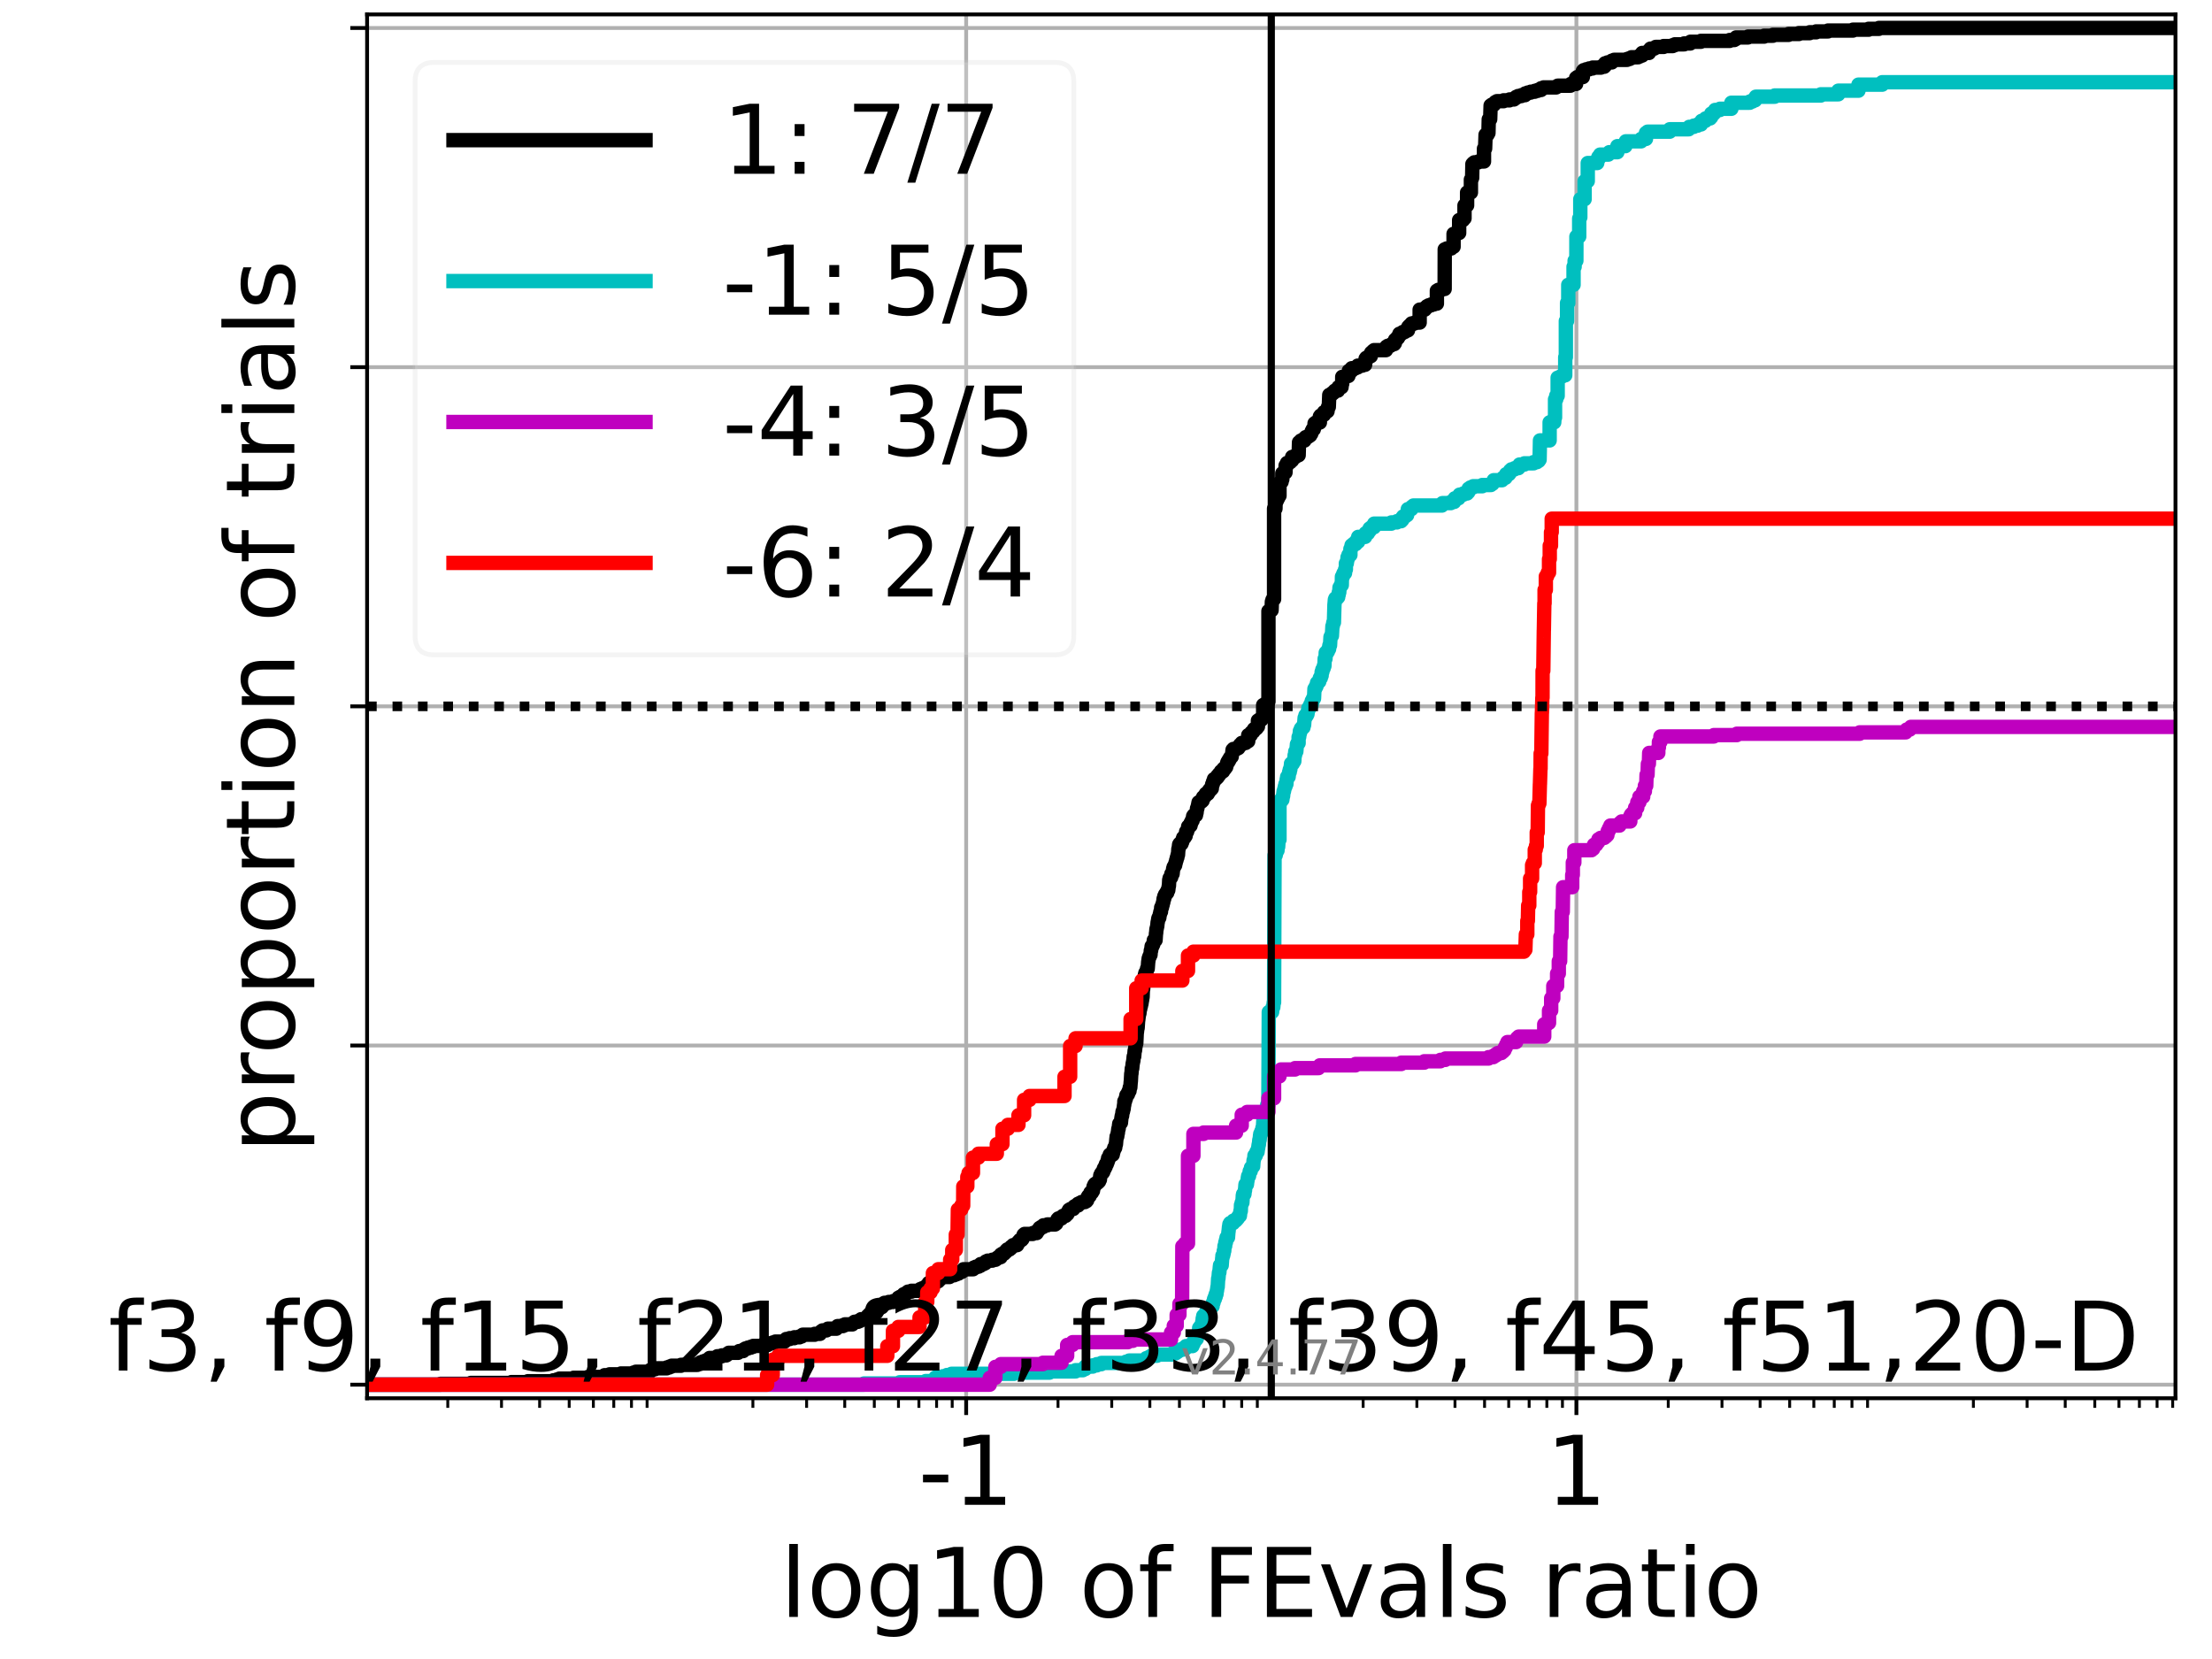 <?xml version="1.0" encoding="utf-8" standalone="no"?>
<!DOCTYPE svg PUBLIC "-//W3C//DTD SVG 1.1//EN"
  "http://www.w3.org/Graphics/SVG/1.1/DTD/svg11.dtd">
<!-- Created with matplotlib (https://matplotlib.org/) -->
<svg height="345.6pt" version="1.1" viewBox="0 0 460.8 345.6" width="460.8pt" xmlns="http://www.w3.org/2000/svg" xmlns:xlink="http://www.w3.org/1999/xlink">
 <defs>
  <style type="text/css">*{stroke-linecap:butt;stroke-linejoin:round;}</style>
 </defs>
 <g id="figure_1">
  <g id="patch_1">
   <path d="M 0 345.6 
L 460.8 345.6 
L 460.8 0 
L 0 0 
z
" style="fill:#ffffff;"/>
  </g>
  <g id="axes_1">
   <g id="patch_2">
    <path d="M 76.472 291.28 
L 453.192 291.28 
L 453.192 3 
L 76.472 3 
z
" style="fill:#ffffff;"/>
   </g>
   <g id="matplotlib.axis_1">
    <g id="xtick_1">
     <g id="line2d_1">
      <path clip-path="url(#p725f424ca3)" d="M 201.27 291.28 
L 201.27 3 
" style="fill:none;stroke:#b0b0b0;stroke-linecap:square;stroke-width:0.8;"/>
     </g>
     <g id="line2d_2">
      <defs>
       <path d="M 0 0 
L 0 3.5 
" id="m213c5b6981" style="stroke:#000000;stroke-width:0.8;"/>
      </defs>
      <g>
       <use style="stroke:#000000;stroke-width:0.8;" x="201.27" xlink:href="#m213c5b6981" y="291.28"/>
      </g>
     </g>
     <g id="text_1">
      <!-- -1 -->
      <g transform="translate(191.3 313.477)scale(0.2 -0.2)">
       <defs>
        <path d="M 4.891 31.391 
L 31.203 31.391 
L 31.203 23.391 
L 4.891 23.391 
z
" id="DejaVuSans-45"/>
        <path d="M 12.406 8.297 
L 28.516 8.297 
L 28.516 63.922 
L 10.984 60.406 
L 10.984 69.391 
L 28.422 72.906 
L 38.281 72.906 
L 38.281 8.297 
L 54.391 8.297 
L 54.391 0 
L 12.406 0 
z
" id="DejaVuSans-49"/>
       </defs>
       <use xlink:href="#DejaVuSans-45"/>
       <use x="36.084" xlink:href="#DejaVuSans-49"/>
      </g>
     </g>
    </g>
    <g id="xtick_2">
     <g id="line2d_3">
      <path clip-path="url(#p725f424ca3)" d="M 328.394 291.28 
L 328.394 3 
" style="fill:none;stroke:#b0b0b0;stroke-linecap:square;stroke-width:0.8;"/>
     </g>
     <g id="line2d_4">
      <g>
       <use style="stroke:#000000;stroke-width:0.8;" x="328.394" xlink:href="#m213c5b6981" y="291.28"/>
      </g>
     </g>
     <g id="text_2">
      <!-- 1 -->
      <g transform="translate(322.032 313.477)scale(0.2 -0.2)">
       <use xlink:href="#DejaVuSans-49"/>
      </g>
     </g>
    </g>
    <g id="xtick_3">
     <g id="line2d_5">
      <defs>
       <path d="M 0 0 
L 0 2 
" id="mff203a1b50" style="stroke:#000000;stroke-width:0.6;"/>
      </defs>
      <g>
       <use style="stroke:#000000;stroke-width:0.6;" x="93.28" xlink:href="#mff203a1b50" y="291.28"/>
      </g>
     </g>
    </g>
    <g id="xtick_4">
     <g id="line2d_6">
      <g>
       <use style="stroke:#000000;stroke-width:0.6;" x="104.473" xlink:href="#mff203a1b50" y="291.28"/>
      </g>
     </g>
    </g>
    <g id="xtick_5">
     <g id="line2d_7">
      <g>
       <use style="stroke:#000000;stroke-width:0.6;" x="112.414" xlink:href="#mff203a1b50" y="291.28"/>
      </g>
     </g>
    </g>
    <g id="xtick_6">
     <g id="line2d_8">
      <g>
       <use style="stroke:#000000;stroke-width:0.6;" x="118.574" xlink:href="#mff203a1b50" y="291.28"/>
      </g>
     </g>
    </g>
    <g id="xtick_7">
     <g id="line2d_9">
      <g>
       <use style="stroke:#000000;stroke-width:0.6;" x="123.607" xlink:href="#mff203a1b50" y="291.28"/>
      </g>
     </g>
    </g>
    <g id="xtick_8">
     <g id="line2d_10">
      <g>
       <use style="stroke:#000000;stroke-width:0.6;" x="127.862" xlink:href="#mff203a1b50" y="291.28"/>
      </g>
     </g>
    </g>
    <g id="xtick_9">
     <g id="line2d_11">
      <g>
       <use style="stroke:#000000;stroke-width:0.6;" x="131.548" xlink:href="#mff203a1b50" y="291.28"/>
      </g>
     </g>
    </g>
    <g id="xtick_10">
     <g id="line2d_12">
      <g>
       <use style="stroke:#000000;stroke-width:0.6;" x="134.8" xlink:href="#mff203a1b50" y="291.28"/>
      </g>
     </g>
    </g>
    <g id="xtick_11">
     <g id="line2d_13">
      <g>
       <use style="stroke:#000000;stroke-width:0.6;" x="156.842" xlink:href="#mff203a1b50" y="291.28"/>
      </g>
     </g>
    </g>
    <g id="xtick_12">
     <g id="line2d_14">
      <g>
       <use style="stroke:#000000;stroke-width:0.6;" x="168.035" xlink:href="#mff203a1b50" y="291.28"/>
      </g>
     </g>
    </g>
    <g id="xtick_13">
     <g id="line2d_15">
      <g>
       <use style="stroke:#000000;stroke-width:0.6;" x="175.976" xlink:href="#mff203a1b50" y="291.28"/>
      </g>
     </g>
    </g>
    <g id="xtick_14">
     <g id="line2d_16">
      <g>
       <use style="stroke:#000000;stroke-width:0.6;" x="182.136" xlink:href="#mff203a1b50" y="291.28"/>
      </g>
     </g>
    </g>
    <g id="xtick_15">
     <g id="line2d_17">
      <g>
       <use style="stroke:#000000;stroke-width:0.6;" x="187.169" xlink:href="#mff203a1b50" y="291.28"/>
      </g>
     </g>
    </g>
    <g id="xtick_16">
     <g id="line2d_18">
      <g>
       <use style="stroke:#000000;stroke-width:0.6;" x="191.424" xlink:href="#mff203a1b50" y="291.28"/>
      </g>
     </g>
    </g>
    <g id="xtick_17">
     <g id="line2d_19">
      <g>
       <use style="stroke:#000000;stroke-width:0.6;" x="195.11" xlink:href="#mff203a1b50" y="291.28"/>
      </g>
     </g>
    </g>
    <g id="xtick_18">
     <g id="line2d_20">
      <g>
       <use style="stroke:#000000;stroke-width:0.6;" x="198.362" xlink:href="#mff203a1b50" y="291.28"/>
      </g>
     </g>
    </g>
    <g id="xtick_19">
     <g id="line2d_21">
      <g>
       <use style="stroke:#000000;stroke-width:0.6;" x="220.404" xlink:href="#mff203a1b50" y="291.28"/>
      </g>
     </g>
    </g>
    <g id="xtick_20">
     <g id="line2d_22">
      <g>
       <use style="stroke:#000000;stroke-width:0.6;" x="231.597" xlink:href="#mff203a1b50" y="291.28"/>
      </g>
     </g>
    </g>
    <g id="xtick_21">
     <g id="line2d_23">
      <g>
       <use style="stroke:#000000;stroke-width:0.6;" x="239.538" xlink:href="#mff203a1b50" y="291.28"/>
      </g>
     </g>
    </g>
    <g id="xtick_22">
     <g id="line2d_24">
      <g>
       <use style="stroke:#000000;stroke-width:0.6;" x="245.698" xlink:href="#mff203a1b50" y="291.28"/>
      </g>
     </g>
    </g>
    <g id="xtick_23">
     <g id="line2d_25">
      <g>
       <use style="stroke:#000000;stroke-width:0.6;" x="250.731" xlink:href="#mff203a1b50" y="291.28"/>
      </g>
     </g>
    </g>
    <g id="xtick_24">
     <g id="line2d_26">
      <g>
       <use style="stroke:#000000;stroke-width:0.6;" x="254.986" xlink:href="#mff203a1b50" y="291.28"/>
      </g>
     </g>
    </g>
    <g id="xtick_25">
     <g id="line2d_27">
      <g>
       <use style="stroke:#000000;stroke-width:0.6;" x="258.672" xlink:href="#mff203a1b50" y="291.28"/>
      </g>
     </g>
    </g>
    <g id="xtick_26">
     <g id="line2d_28">
      <g>
       <use style="stroke:#000000;stroke-width:0.6;" x="261.924" xlink:href="#mff203a1b50" y="291.28"/>
      </g>
     </g>
    </g>
    <g id="xtick_27">
     <g id="line2d_29">
      <g>
       <use style="stroke:#000000;stroke-width:0.6;" x="283.966" xlink:href="#mff203a1b50" y="291.28"/>
      </g>
     </g>
    </g>
    <g id="xtick_28">
     <g id="line2d_30">
      <g>
       <use style="stroke:#000000;stroke-width:0.6;" x="295.159" xlink:href="#mff203a1b50" y="291.28"/>
      </g>
     </g>
    </g>
    <g id="xtick_29">
     <g id="line2d_31">
      <g>
       <use style="stroke:#000000;stroke-width:0.6;" x="303.1" xlink:href="#mff203a1b50" y="291.28"/>
      </g>
     </g>
    </g>
    <g id="xtick_30">
     <g id="line2d_32">
      <g>
       <use style="stroke:#000000;stroke-width:0.6;" x="309.26" xlink:href="#mff203a1b50" y="291.28"/>
      </g>
     </g>
    </g>
    <g id="xtick_31">
     <g id="line2d_33">
      <g>
       <use style="stroke:#000000;stroke-width:0.6;" x="314.293" xlink:href="#mff203a1b50" y="291.28"/>
      </g>
     </g>
    </g>
    <g id="xtick_32">
     <g id="line2d_34">
      <g>
       <use style="stroke:#000000;stroke-width:0.6;" x="318.548" xlink:href="#mff203a1b50" y="291.28"/>
      </g>
     </g>
    </g>
    <g id="xtick_33">
     <g id="line2d_35">
      <g>
       <use style="stroke:#000000;stroke-width:0.6;" x="322.235" xlink:href="#mff203a1b50" y="291.28"/>
      </g>
     </g>
    </g>
    <g id="xtick_34">
     <g id="line2d_36">
      <g>
       <use style="stroke:#000000;stroke-width:0.6;" x="325.486" xlink:href="#mff203a1b50" y="291.28"/>
      </g>
     </g>
    </g>
    <g id="xtick_35">
     <g id="line2d_37">
      <g>
       <use style="stroke:#000000;stroke-width:0.6;" x="347.528" xlink:href="#mff203a1b50" y="291.28"/>
      </g>
     </g>
    </g>
    <g id="xtick_36">
     <g id="line2d_38">
      <g>
       <use style="stroke:#000000;stroke-width:0.6;" x="358.721" xlink:href="#mff203a1b50" y="291.28"/>
      </g>
     </g>
    </g>
    <g id="xtick_37">
     <g id="line2d_39">
      <g>
       <use style="stroke:#000000;stroke-width:0.6;" x="366.663" xlink:href="#mff203a1b50" y="291.28"/>
      </g>
     </g>
    </g>
    <g id="xtick_38">
     <g id="line2d_40">
      <g>
       <use style="stroke:#000000;stroke-width:0.6;" x="372.822" xlink:href="#mff203a1b50" y="291.28"/>
      </g>
     </g>
    </g>
    <g id="xtick_39">
     <g id="line2d_41">
      <g>
       <use style="stroke:#000000;stroke-width:0.6;" x="377.855" xlink:href="#mff203a1b50" y="291.28"/>
      </g>
     </g>
    </g>
    <g id="xtick_40">
     <g id="line2d_42">
      <g>
       <use style="stroke:#000000;stroke-width:0.6;" x="382.111" xlink:href="#mff203a1b50" y="291.28"/>
      </g>
     </g>
    </g>
    <g id="xtick_41">
     <g id="line2d_43">
      <g>
       <use style="stroke:#000000;stroke-width:0.6;" x="385.797" xlink:href="#mff203a1b50" y="291.28"/>
      </g>
     </g>
    </g>
    <g id="xtick_42">
     <g id="line2d_44">
      <g>
       <use style="stroke:#000000;stroke-width:0.6;" x="389.048" xlink:href="#mff203a1b50" y="291.28"/>
      </g>
     </g>
    </g>
    <g id="xtick_43">
     <g id="line2d_45">
      <g>
       <use style="stroke:#000000;stroke-width:0.6;" x="411.091" xlink:href="#mff203a1b50" y="291.28"/>
      </g>
     </g>
    </g>
    <g id="xtick_44">
     <g id="line2d_46">
      <g>
       <use style="stroke:#000000;stroke-width:0.6;" x="422.283" xlink:href="#mff203a1b50" y="291.28"/>
      </g>
     </g>
    </g>
    <g id="xtick_45">
     <g id="line2d_47">
      <g>
       <use style="stroke:#000000;stroke-width:0.6;" x="430.225" xlink:href="#mff203a1b50" y="291.28"/>
      </g>
     </g>
    </g>
    <g id="xtick_46">
     <g id="line2d_48">
      <g>
       <use style="stroke:#000000;stroke-width:0.6;" x="436.384" xlink:href="#mff203a1b50" y="291.28"/>
      </g>
     </g>
    </g>
    <g id="xtick_47">
     <g id="line2d_49">
      <g>
       <use style="stroke:#000000;stroke-width:0.6;" x="441.417" xlink:href="#mff203a1b50" y="291.28"/>
      </g>
     </g>
    </g>
    <g id="xtick_48">
     <g id="line2d_50">
      <g>
       <use style="stroke:#000000;stroke-width:0.6;" x="445.673" xlink:href="#mff203a1b50" y="291.28"/>
      </g>
     </g>
    </g>
    <g id="xtick_49">
     <g id="line2d_51">
      <g>
       <use style="stroke:#000000;stroke-width:0.6;" x="449.359" xlink:href="#mff203a1b50" y="291.28"/>
      </g>
     </g>
    </g>
    <g id="xtick_50">
     <g id="line2d_52">
      <g>
       <use style="stroke:#000000;stroke-width:0.6;" x="452.61" xlink:href="#mff203a1b50" y="291.28"/>
      </g>
     </g>
    </g>
    <g id="text_3">
     <!-- log10 of FEvals ratio -->
     <g transform="translate(162.528 336.833)scale(0.2 -0.2)">
      <defs>
       <path d="M 9.422 75.984 
L 18.406 75.984 
L 18.406 0 
L 9.422 0 
z
" id="DejaVuSans-108"/>
       <path d="M 30.609 48.391 
Q 23.391 48.391 19.188 42.75 
Q 14.984 37.109 14.984 27.297 
Q 14.984 17.484 19.156 11.844 
Q 23.344 6.203 30.609 6.203 
Q 37.797 6.203 41.984 11.859 
Q 46.188 17.531 46.188 27.297 
Q 46.188 37.016 41.984 42.703 
Q 37.797 48.391 30.609 48.391 
z
M 30.609 56 
Q 42.328 56 49.016 48.375 
Q 55.719 40.766 55.719 27.297 
Q 55.719 13.875 49.016 6.219 
Q 42.328 -1.422 30.609 -1.422 
Q 18.844 -1.422 12.172 6.219 
Q 5.516 13.875 5.516 27.297 
Q 5.516 40.766 12.172 48.375 
Q 18.844 56 30.609 56 
z
" id="DejaVuSans-111"/>
       <path d="M 45.406 27.984 
Q 45.406 37.75 41.375 43.109 
Q 37.359 48.484 30.078 48.484 
Q 22.859 48.484 18.828 43.109 
Q 14.797 37.75 14.797 27.984 
Q 14.797 18.266 18.828 12.891 
Q 22.859 7.516 30.078 7.516 
Q 37.359 7.516 41.375 12.891 
Q 45.406 18.266 45.406 27.984 
z
M 54.391 6.781 
Q 54.391 -7.172 48.188 -13.984 
Q 42 -20.797 29.203 -20.797 
Q 24.469 -20.797 20.266 -20.094 
Q 16.062 -19.391 12.109 -17.922 
L 12.109 -9.188 
Q 16.062 -11.328 19.922 -12.344 
Q 23.781 -13.375 27.781 -13.375 
Q 36.625 -13.375 41.016 -8.766 
Q 45.406 -4.156 45.406 5.172 
L 45.406 9.625 
Q 42.625 4.781 38.281 2.391 
Q 33.938 0 27.875 0 
Q 17.828 0 11.672 7.656 
Q 5.516 15.328 5.516 27.984 
Q 5.516 40.672 11.672 48.328 
Q 17.828 56 27.875 56 
Q 33.938 56 38.281 53.609 
Q 42.625 51.219 45.406 46.391 
L 45.406 54.688 
L 54.391 54.688 
z
" id="DejaVuSans-103"/>
       <path d="M 31.781 66.406 
Q 24.172 66.406 20.328 58.906 
Q 16.5 51.422 16.5 36.375 
Q 16.5 21.391 20.328 13.891 
Q 24.172 6.391 31.781 6.391 
Q 39.453 6.391 43.281 13.891 
Q 47.125 21.391 47.125 36.375 
Q 47.125 51.422 43.281 58.906 
Q 39.453 66.406 31.781 66.406 
z
M 31.781 74.219 
Q 44.047 74.219 50.516 64.516 
Q 56.984 54.828 56.984 36.375 
Q 56.984 17.969 50.516 8.266 
Q 44.047 -1.422 31.781 -1.422 
Q 19.531 -1.422 13.062 8.266 
Q 6.594 17.969 6.594 36.375 
Q 6.594 54.828 13.062 64.516 
Q 19.531 74.219 31.781 74.219 
z
" id="DejaVuSans-48"/>
       <path id="DejaVuSans-32"/>
       <path d="M 37.109 75.984 
L 37.109 68.5 
L 28.516 68.5 
Q 23.688 68.5 21.797 66.547 
Q 19.922 64.594 19.922 59.516 
L 19.922 54.688 
L 34.719 54.688 
L 34.719 47.703 
L 19.922 47.703 
L 19.922 0 
L 10.891 0 
L 10.891 47.703 
L 2.297 47.703 
L 2.297 54.688 
L 10.891 54.688 
L 10.891 58.5 
Q 10.891 67.625 15.141 71.797 
Q 19.391 75.984 28.609 75.984 
z
" id="DejaVuSans-102"/>
       <path d="M 9.812 72.906 
L 51.703 72.906 
L 51.703 64.594 
L 19.672 64.594 
L 19.672 43.109 
L 48.578 43.109 
L 48.578 34.812 
L 19.672 34.812 
L 19.672 0 
L 9.812 0 
z
" id="DejaVuSans-70"/>
       <path d="M 9.812 72.906 
L 55.906 72.906 
L 55.906 64.594 
L 19.672 64.594 
L 19.672 43.016 
L 54.391 43.016 
L 54.391 34.719 
L 19.672 34.719 
L 19.672 8.297 
L 56.781 8.297 
L 56.781 0 
L 9.812 0 
z
" id="DejaVuSans-69"/>
       <path d="M 2.984 54.688 
L 12.5 54.688 
L 29.594 8.797 
L 46.688 54.688 
L 56.203 54.688 
L 35.688 0 
L 23.484 0 
z
" id="DejaVuSans-118"/>
       <path d="M 34.281 27.484 
Q 23.391 27.484 19.188 25 
Q 14.984 22.516 14.984 16.5 
Q 14.984 11.719 18.141 8.906 
Q 21.297 6.109 26.703 6.109 
Q 34.188 6.109 38.703 11.406 
Q 43.219 16.703 43.219 25.484 
L 43.219 27.484 
z
M 52.203 31.203 
L 52.203 0 
L 43.219 0 
L 43.219 8.297 
Q 40.141 3.328 35.547 0.953 
Q 30.953 -1.422 24.312 -1.422 
Q 15.922 -1.422 10.953 3.297 
Q 6 8.016 6 15.922 
Q 6 25.141 12.172 29.828 
Q 18.359 34.516 30.609 34.516 
L 43.219 34.516 
L 43.219 35.406 
Q 43.219 41.609 39.141 45 
Q 35.062 48.391 27.688 48.391 
Q 23 48.391 18.547 47.266 
Q 14.109 46.141 10.016 43.891 
L 10.016 52.203 
Q 14.938 54.109 19.578 55.047 
Q 24.219 56 28.609 56 
Q 40.484 56 46.344 49.844 
Q 52.203 43.703 52.203 31.203 
z
" id="DejaVuSans-97"/>
       <path d="M 44.281 53.078 
L 44.281 44.578 
Q 40.484 46.531 36.375 47.5 
Q 32.281 48.484 27.875 48.484 
Q 21.188 48.484 17.844 46.438 
Q 14.5 44.391 14.5 40.281 
Q 14.5 37.156 16.891 35.375 
Q 19.281 33.594 26.516 31.984 
L 29.594 31.297 
Q 39.156 29.25 43.188 25.516 
Q 47.219 21.781 47.219 15.094 
Q 47.219 7.469 41.188 3.016 
Q 35.156 -1.422 24.609 -1.422 
Q 20.219 -1.422 15.453 -0.562 
Q 10.688 0.297 5.422 2 
L 5.422 11.281 
Q 10.406 8.688 15.234 7.391 
Q 20.062 6.109 24.812 6.109 
Q 31.156 6.109 34.562 8.281 
Q 37.984 10.453 37.984 14.406 
Q 37.984 18.062 35.516 20.016 
Q 33.062 21.969 24.703 23.781 
L 21.578 24.516 
Q 13.234 26.266 9.516 29.906 
Q 5.812 33.547 5.812 39.891 
Q 5.812 47.609 11.281 51.797 
Q 16.75 56 26.812 56 
Q 31.781 56 36.172 55.266 
Q 40.578 54.547 44.281 53.078 
z
" id="DejaVuSans-115"/>
       <path d="M 41.109 46.297 
Q 39.594 47.172 37.812 47.578 
Q 36.031 48 33.891 48 
Q 26.266 48 22.188 43.047 
Q 18.109 38.094 18.109 28.812 
L 18.109 0 
L 9.078 0 
L 9.078 54.688 
L 18.109 54.688 
L 18.109 46.188 
Q 20.953 51.172 25.484 53.578 
Q 30.031 56 36.531 56 
Q 37.453 56 38.578 55.875 
Q 39.703 55.766 41.062 55.516 
z
" id="DejaVuSans-114"/>
       <path d="M 18.312 70.219 
L 18.312 54.688 
L 36.812 54.688 
L 36.812 47.703 
L 18.312 47.703 
L 18.312 18.016 
Q 18.312 11.328 20.141 9.422 
Q 21.969 7.516 27.594 7.516 
L 36.812 7.516 
L 36.812 0 
L 27.594 0 
Q 17.188 0 13.234 3.875 
Q 9.281 7.766 9.281 18.016 
L 9.281 47.703 
L 2.688 47.703 
L 2.688 54.688 
L 9.281 54.688 
L 9.281 70.219 
z
" id="DejaVuSans-116"/>
       <path d="M 9.422 54.688 
L 18.406 54.688 
L 18.406 0 
L 9.422 0 
z
M 9.422 75.984 
L 18.406 75.984 
L 18.406 64.594 
L 9.422 64.594 
z
" id="DejaVuSans-105"/>
      </defs>
      <use xlink:href="#DejaVuSans-108"/>
      <use x="27.783" xlink:href="#DejaVuSans-111"/>
      <use x="88.965" xlink:href="#DejaVuSans-103"/>
      <use x="152.441" xlink:href="#DejaVuSans-49"/>
      <use x="216.064" xlink:href="#DejaVuSans-48"/>
      <use x="279.688" xlink:href="#DejaVuSans-32"/>
      <use x="311.475" xlink:href="#DejaVuSans-111"/>
      <use x="372.656" xlink:href="#DejaVuSans-102"/>
      <use x="407.861" xlink:href="#DejaVuSans-32"/>
      <use x="439.648" xlink:href="#DejaVuSans-70"/>
      <use x="497.168" xlink:href="#DejaVuSans-69"/>
      <use x="560.352" xlink:href="#DejaVuSans-118"/>
      <use x="619.531" xlink:href="#DejaVuSans-97"/>
      <use x="680.811" xlink:href="#DejaVuSans-108"/>
      <use x="708.594" xlink:href="#DejaVuSans-115"/>
      <use x="760.693" xlink:href="#DejaVuSans-32"/>
      <use x="792.48" xlink:href="#DejaVuSans-114"/>
      <use x="833.594" xlink:href="#DejaVuSans-97"/>
      <use x="894.873" xlink:href="#DejaVuSans-116"/>
      <use x="934.082" xlink:href="#DejaVuSans-105"/>
      <use x="961.865" xlink:href="#DejaVuSans-111"/>
     </g>
    </g>
   </g>
   <g id="matplotlib.axis_2">
    <g id="ytick_1">
     <g id="line2d_53">
      <path clip-path="url(#p725f424ca3)" d="M 76.472 288.454 
L 453.192 288.454 
" style="fill:none;stroke:#b0b0b0;stroke-linecap:square;stroke-width:0.8;"/>
     </g>
     <g id="line2d_54">
      <defs>
       <path d="M 0 0 
L -3.5 0 
" id="m4b64fbb870" style="stroke:#000000;stroke-width:0.8;"/>
      </defs>
      <g>
       <use style="stroke:#000000;stroke-width:0.8;" x="76.472" xlink:href="#m4b64fbb870" y="288.454"/>
      </g>
     </g>
    </g>
    <g id="ytick_2">
     <g id="line2d_55">
      <path clip-path="url(#p725f424ca3)" d="M 76.472 217.797 
L 453.192 217.797 
" style="fill:none;stroke:#b0b0b0;stroke-linecap:square;stroke-width:0.8;"/>
     </g>
     <g id="line2d_56">
      <g>
       <use style="stroke:#000000;stroke-width:0.8;" x="76.472" xlink:href="#m4b64fbb870" y="217.797"/>
      </g>
     </g>
    </g>
    <g id="ytick_3">
     <g id="line2d_57">
      <path clip-path="url(#p725f424ca3)" d="M 76.472 147.14 
L 453.192 147.14 
" style="fill:none;stroke:#b0b0b0;stroke-linecap:square;stroke-width:0.8;"/>
     </g>
     <g id="line2d_58">
      <g>
       <use style="stroke:#000000;stroke-width:0.8;" x="76.472" xlink:href="#m4b64fbb870" y="147.14"/>
      </g>
     </g>
    </g>
    <g id="ytick_4">
     <g id="line2d_59">
      <path clip-path="url(#p725f424ca3)" d="M 76.472 76.483 
L 453.192 76.483 
" style="fill:none;stroke:#b0b0b0;stroke-linecap:square;stroke-width:0.8;"/>
     </g>
     <g id="line2d_60">
      <g>
       <use style="stroke:#000000;stroke-width:0.8;" x="76.472" xlink:href="#m4b64fbb870" y="76.483"/>
      </g>
     </g>
    </g>
    <g id="ytick_5">
     <g id="line2d_61">
      <path clip-path="url(#p725f424ca3)" d="M 76.472 5.826 
L 453.192 5.826 
" style="fill:none;stroke:#b0b0b0;stroke-linecap:square;stroke-width:0.8;"/>
     </g>
     <g id="line2d_62">
      <g>
       <use style="stroke:#000000;stroke-width:0.8;" x="76.472" xlink:href="#m4b64fbb870" y="5.826"/>
      </g>
     </g>
    </g>
    <g id="text_4">
     <!-- proportion of trials -->
     <g transform="translate(61.313 240.146)rotate(-90)scale(0.2 -0.2)">
      <defs>
       <path d="M 18.109 8.203 
L 18.109 -20.797 
L 9.078 -20.797 
L 9.078 54.688 
L 18.109 54.688 
L 18.109 46.391 
Q 20.953 51.266 25.266 53.625 
Q 29.594 56 35.594 56 
Q 45.562 56 51.781 48.094 
Q 58.016 40.188 58.016 27.297 
Q 58.016 14.406 51.781 6.484 
Q 45.562 -1.422 35.594 -1.422 
Q 29.594 -1.422 25.266 0.953 
Q 20.953 3.328 18.109 8.203 
z
M 48.688 27.297 
Q 48.688 37.203 44.609 42.844 
Q 40.531 48.484 33.406 48.484 
Q 26.266 48.484 22.188 42.844 
Q 18.109 37.203 18.109 27.297 
Q 18.109 17.391 22.188 11.75 
Q 26.266 6.109 33.406 6.109 
Q 40.531 6.109 44.609 11.75 
Q 48.688 17.391 48.688 27.297 
z
" id="DejaVuSans-112"/>
       <path d="M 54.891 33.016 
L 54.891 0 
L 45.906 0 
L 45.906 32.719 
Q 45.906 40.484 42.875 44.328 
Q 39.844 48.188 33.797 48.188 
Q 26.516 48.188 22.312 43.547 
Q 18.109 38.922 18.109 30.906 
L 18.109 0 
L 9.078 0 
L 9.078 54.688 
L 18.109 54.688 
L 18.109 46.188 
Q 21.344 51.125 25.703 53.562 
Q 30.078 56 35.797 56 
Q 45.219 56 50.047 50.172 
Q 54.891 44.344 54.891 33.016 
z
" id="DejaVuSans-110"/>
      </defs>
      <use xlink:href="#DejaVuSans-112"/>
      <use x="63.477" xlink:href="#DejaVuSans-114"/>
      <use x="102.34" xlink:href="#DejaVuSans-111"/>
      <use x="163.521" xlink:href="#DejaVuSans-112"/>
      <use x="226.998" xlink:href="#DejaVuSans-111"/>
      <use x="288.18" xlink:href="#DejaVuSans-114"/>
      <use x="329.293" xlink:href="#DejaVuSans-116"/>
      <use x="368.502" xlink:href="#DejaVuSans-105"/>
      <use x="396.285" xlink:href="#DejaVuSans-111"/>
      <use x="457.467" xlink:href="#DejaVuSans-110"/>
      <use x="520.846" xlink:href="#DejaVuSans-32"/>
      <use x="552.633" xlink:href="#DejaVuSans-111"/>
      <use x="613.814" xlink:href="#DejaVuSans-102"/>
      <use x="649.02" xlink:href="#DejaVuSans-32"/>
      <use x="680.807" xlink:href="#DejaVuSans-116"/>
      <use x="720.016" xlink:href="#DejaVuSans-114"/>
      <use x="761.129" xlink:href="#DejaVuSans-105"/>
      <use x="788.912" xlink:href="#DejaVuSans-97"/>
      <use x="850.191" xlink:href="#DejaVuSans-108"/>
      <use x="877.975" xlink:href="#DejaVuSans-115"/>
     </g>
    </g>
   </g>
   <g id="line2d_63">
    <path clip-path="url(#p725f424ca3)" d="M 76.472 288.454 
L 91.786 288.454 
L 91.786 288.274 
L 98.083 288.274 
L 98.083 288.095 
L 106.552 288.095 
L 106.552 287.915 
L 109.965 287.915 
L 109.965 287.736 
L 115.241 287.736 
L 115.241 287.556 
L 115.996 287.556 
L 115.996 287.377 
L 116.507 287.377 
L 116.507 287.198 
L 119.504 287.198 
L 119.504 287.018 
L 122.495 287.018 
L 122.495 286.839 
L 125.907 286.839 
L 125.95 286.48 
L 126.981 286.48 
L 126.981 286.3 
L 129.362 286.3 
L 129.362 286.121 
L 131.938 286.121 
L 131.938 285.941 
L 132.45 285.941 
L 132.45 285.762 
L 135.393 285.762 
L 135.447 285.403 
L 135.904 285.403 
L 135.904 285.224 
L 136.489 285.224 
L 136.489 285.044 
L 138.901 285.044 
L 138.901 284.865 
L 139.44 284.865 
L 139.44 284.685 
L 139.902 284.685 
L 139.902 284.506 
L 141.86 284.506 
L 141.86 284.326 
L 145.272 284.326 
L 145.272 284.147 
L 145.832 284.147 
L 145.933 283.788 
L 146.444 283.788 
L 146.444 283.609 
L 146.965 283.609 
L 146.965 283.429 
L 147.459 283.429 
L 147.459 283.25 
L 147.624 283.25 
L 147.624 283.07 
L 147.829 283.07 
L 147.829 282.891 
L 149.244 282.891 
L 149.244 282.711 
L 149.441 282.711 
L 149.441 282.532 
L 150.377 282.532 
L 150.377 282.353 
L 151.303 282.353 
L 151.303 282.173 
L 151.556 282.173 
L 151.556 281.994 
L 151.814 281.994 
L 151.814 281.814 
L 153.756 281.814 
L 153.756 281.635 
L 153.981 281.635 
L 153.981 281.455 
L 154.811 281.455 
L 154.811 281.276 
L 154.968 281.276 
L 154.968 281.096 
L 155.275 281.096 
L 155.275 280.917 
L 155.786 280.917 
L 155.786 280.738 
L 156.408 280.738 
L 156.408 280.558 
L 156.919 280.558 
L 156.919 280.379 
L 158.783 280.379 
L 158.783 280.199 
L 159.916 280.199 
L 159.916 280.02 
L 160.257 280.02 
L 160.257 279.84 
L 160.999 279.84 
L 160.999 279.661 
L 161.511 279.661 
L 161.511 279.481 
L 163.439 279.481 
L 163.439 279.302 
L 163.567 279.302 
L 163.567 279.123 
L 163.771 279.123 
L 163.771 278.943 
L 164.508 278.943 
L 164.508 278.764 
L 165.463 278.764 
L 165.463 278.584 
L 166.553 278.584 
L 166.553 278.405 
L 167.022 278.405 
L 167.022 278.225 
L 167.226 278.225 
L 167.226 278.046 
L 169.713 278.046 
L 169.713 277.866 
L 170.816 277.866 
L 170.914 277.508 
L 171.077 277.508 
L 171.077 277.328 
L 171.339 277.328 
L 171.339 277.149 
L 172.165 277.149 
L 172.165 276.969 
L 172.455 276.969 
L 172.455 276.79 
L 174.229 276.79 
L 174.338 276.431 
L 174.489 276.431 
L 174.489 276.251 
L 175.578 276.251 
L 175.578 276.072 
L 176.009 276.072 
L 176.009 275.893 
L 177.561 275.893 
L 177.561 275.713 
L 177.766 275.713 
L 177.766 275.534 
L 178.006 275.534 
L 178.006 275.354 
L 178.752 275.354 
L 178.752 275.175 
L 179.189 275.175 
L 179.189 274.995 
L 179.382 274.995 
L 179.382 274.816 
L 180.26 274.816 
L 180.26 274.636 
L 180.52 274.636 
L 180.52 274.457 
L 180.634 274.457 
L 180.634 274.277 
L 180.771 274.277 
L 180.771 274.098 
L 181.031 274.098 
L 181.127 273.739 
L 181.609 273.739 
L 181.609 273.56 
L 182.12 273.56 
L 182.12 273.38 
L 182.601 273.38 
L 182.654 273.021 
L 182.836 273.021 
L 182.932 272.662 
L 183.136 272.662 
L 183.151 272.304 
L 183.712 272.304 
L 183.768 271.945 
L 184.028 271.945 
L 184.028 271.765 
L 184.245 271.765 
L 184.245 271.406 
L 185.117 271.406 
L 185.117 271.227 
L 186.06 271.227 
L 186.06 271.047 
L 186.802 271.047 
L 186.904 270.689 
L 187.108 270.689 
L 187.164 270.33 
L 187.488 270.33 
L 187.488 270.15 
L 188.037 270.15 
L 188.037 269.971 
L 188.231 269.971 
L 188.241 269.612 
L 188.632 269.612 
L 188.632 269.432 
L 188.918 269.432 
L 188.918 269.253 
L 189.144 269.253 
L 189.144 269.074 
L 189.865 269.074 
L 189.865 268.894 
L 191.713 268.894 
L 191.713 268.535 
L 192.141 268.535 
L 192.141 268.356 
L 192.628 268.356 
L 192.628 268.176 
L 192.832 268.176 
L 192.832 267.997 
L 193.167 267.997 
L 193.167 267.817 
L 193.376 267.817 
L 193.461 267.279 
L 193.784 267.279 
L 193.784 267.1 
L 195.114 267.1 
L 195.114 266.92 
L 195.452 266.92 
L 195.52 266.561 
L 195.809 266.561 
L 195.91 266.202 
L 196.056 266.202 
L 196.056 266.023 
L 197.792 266.023 
L 197.792 265.844 
L 197.914 265.844 
L 197.914 265.664 
L 198.747 265.664 
L 198.747 265.485 
L 199.221 265.485 
L 199.221 265.305 
L 199.691 265.305 
L 199.691 265.126 
L 199.88 265.126 
L 199.88 264.946 
L 200.393 264.946 
L 200.393 264.767 
L 200.628 264.767 
L 200.708 264.408 
L 202.718 264.408 
L 202.718 264.229 
L 202.867 264.229 
L 202.867 264.049 
L 203.292 264.049 
L 203.292 263.87 
L 203.852 263.87 
L 203.852 263.69 
L 204.229 263.69 
L 204.276 263.331 
L 204.907 263.331 
L 204.907 263.152 
L 205.253 263.152 
L 205.253 262.972 
L 205.371 262.972 
L 205.371 262.793 
L 205.764 262.793 
L 205.764 262.614 
L 206.698 262.614 
L 206.698 262.434 
L 207.395 262.434 
L 207.395 262.255 
L 207.65 262.255 
L 207.65 262.075 
L 207.911 262.075 
L 207.911 261.896 
L 208.443 261.896 
L 208.488 261.357 
L 208.761 261.357 
L 208.761 261.178 
L 209.163 261.178 
L 209.163 260.998 
L 209.323 260.998 
L 209.323 260.819 
L 209.532 260.819 
L 209.532 260.64 
L 209.654 260.64 
L 209.654 260.46 
L 209.835 260.46 
L 209.835 260.281 
L 210.303 260.281 
L 210.303 260.101 
L 210.526 260.101 
L 210.619 259.742 
L 210.942 259.742 
L 211.046 259.383 
L 211.888 259.383 
L 211.893 259.025 
L 212.093 259.025 
L 212.149 258.666 
L 212.353 258.666 
L 212.353 258.486 
L 212.474 258.486 
L 212.474 258.307 
L 212.832 258.307 
L 212.832 258.127 
L 212.995 258.127 
L 213.05 257.768 
L 213.162 257.768 
L 213.238 257.23 
L 213.442 257.23 
L 213.442 257.051 
L 215.144 257.051 
L 215.144 256.871 
L 215.957 256.871 
L 215.957 256.512 
L 216.13 256.512 
L 216.13 256.333 
L 216.335 256.333 
L 216.335 256.153 
L 216.462 256.153 
L 216.571 255.795 
L 216.849 255.795 
L 216.849 255.615 
L 217.3 255.615 
L 217.367 255.256 
L 218.189 255.256 
L 218.189 255.077 
L 219.79 255.077 
L 219.79 254.897 
L 220.026 254.897 
L 220.109 254.538 
L 220.218 254.538 
L 220.3 254 
L 220.465 254 
L 220.465 253.821 
L 221.137 253.821 
L 221.208 253.462 
L 221.44 253.462 
L 221.44 253.282 
L 221.992 253.282 
L 221.992 253.103 
L 222.157 253.103 
L 222.157 252.923 
L 222.359 252.923 
L 222.451 252.565 
L 222.494 252.565 
L 222.494 252.385 
L 222.682 252.385 
L 222.701 252.026 
L 223.005 252.026 
L 223.005 251.847 
L 223.597 251.847 
L 223.673 251.488 
L 223.8 251.488 
L 223.8 251.308 
L 224.117 251.308 
L 224.117 251.129 
L 224.573 251.129 
L 224.573 250.77 
L 224.951 250.77 
L 224.951 250.591 
L 225.292 250.591 
L 225.292 250.411 
L 226.002 250.411 
L 226.002 250.232 
L 226.321 250.232 
L 226.321 250.052 
L 226.468 250.052 
L 226.538 249.514 
L 226.596 249.514 
L 226.596 249.334 
L 226.708 249.334 
L 226.708 249.155 
L 226.996 249.155 
L 227.012 248.796 
L 227.164 248.796 
L 227.164 248.437 
L 227.473 248.437 
L 227.572 248.078 
L 227.684 248.078 
L 227.774 247.361 
L 227.806 247.361 
L 227.806 247.181 
L 227.961 247.181 
L 227.963 246.822 
L 228.088 246.822 
L 228.088 246.643 
L 228.372 246.643 
L 228.372 246.463 
L 228.589 246.463 
L 228.589 246.284 
L 228.802 246.284 
L 228.802 246.104 
L 228.966 246.104 
L 229.052 245.746 
L 229.129 245.746 
L 229.211 244.848 
L 229.298 244.848 
L 229.377 244.489 
L 229.504 244.489 
L 229.504 244.31 
L 229.719 244.31 
L 229.719 244.131 
L 229.833 244.131 
L 229.833 243.772 
L 229.961 243.772 
L 229.961 243.413 
L 230.153 243.413 
L 230.163 243.054 
L 230.33 243.054 
L 230.382 242.516 
L 230.565 242.516 
L 230.633 242.157 
L 230.703 242.157 
L 230.714 241.798 
L 230.838 241.798 
L 230.841 241.259 
L 230.963 241.259 
L 230.963 241.08 
L 231.17 241.08 
L 231.182 240.542 
L 231.798 240.542 
L 231.907 240.003 
L 231.925 240.003 
L 231.925 239.644 
L 232.049 239.644 
L 232.119 239.106 
L 232.31 239.106 
L 232.413 238.388 
L 232.466 238.388 
L 232.576 237.132 
L 232.605 237.132 
L 232.612 236.773 
L 232.732 236.773 
L 232.832 236.055 
L 232.864 236.055 
L 232.969 235.158 
L 233.034 235.158 
L 233.135 234.261 
L 233.162 234.261 
L 233.162 234.082 
L 233.345 234.082 
L 233.345 233.902 
L 233.507 233.902 
L 233.617 232.825 
L 233.632 232.825 
L 233.68 232.467 
L 233.749 232.467 
L 233.848 231.569 
L 233.934 231.569 
L 234.039 231.031 
L 234.065 231.031 
L 234.169 230.134 
L 234.205 230.134 
L 234.224 229.416 
L 234.371 229.416 
L 234.47 228.878 
L 234.541 228.878 
L 234.65 228.16 
L 234.818 228.16 
L 234.818 227.98 
L 234.969 227.98 
L 234.979 227.622 
L 235.107 227.622 
L 235.142 227.263 
L 235.296 227.263 
L 235.347 226.545 
L 235.462 226.545 
L 235.556 225.289 
L 235.575 225.289 
L 235.661 223.674 
L 235.7 223.674 
L 235.777 222.597 
L 235.856 222.597 
L 235.961 221.52 
L 235.984 221.52 
L 236.076 220.982 
L 236.097 220.982 
L 236.17 220.085 
L 236.27 220.085 
L 236.375 218.829 
L 236.442 218.829 
L 236.539 217.931 
L 236.569 217.931 
L 236.621 217.393 
L 236.702 217.393 
L 236.811 215.06 
L 236.84 215.06 
L 236.933 214.163 
L 236.986 214.163 
L 237.091 212.548 
L 237.112 212.548 
L 237.219 211.651 
L 237.234 211.651 
L 237.309 211.112 
L 237.361 211.112 
L 237.447 210.215 
L 237.519 210.215 
L 237.595 209.677 
L 237.651 209.677 
L 237.739 209.139 
L 237.779 209.139 
L 237.882 208.421 
L 237.902 208.421 
L 238.008 207.703 
L 238.023 207.703 
L 238.082 206.088 
L 238.137 206.088 
L 238.24 204.832 
L 238.28 204.832 
L 238.368 203.755 
L 238.423 203.755 
L 238.51 203.037 
L 238.565 203.037 
L 238.599 202.679 
L 238.704 202.679 
L 238.704 202.499 
L 238.829 202.499 
L 238.936 201.961 
L 238.956 201.961 
L 238.956 201.781 
L 239.091 201.781 
L 239.195 200.346 
L 239.208 200.346 
L 239.3 199.628 
L 239.351 199.628 
L 239.424 199.269 
L 239.505 199.269 
L 239.583 198.91 
L 239.672 198.91 
L 239.736 198.013 
L 239.805 198.013 
L 239.908 197.116 
L 240.074 197.116 
L 240.166 196.757 
L 240.237 196.757 
L 240.346 196.039 
L 240.363 196.039 
L 240.363 195.86 
L 240.722 195.86 
L 240.814 194.424 
L 240.84 194.424 
L 240.91 193.527 
L 240.952 193.527 
L 241.048 192.988 
L 241.072 192.988 
L 241.156 192.091 
L 241.189 192.091 
L 241.289 191.373 
L 241.346 191.373 
L 241.346 191.194 
L 241.501 191.194 
L 241.605 190.476 
L 241.639 190.476 
L 241.728 189.938 
L 241.851 189.938 
L 241.899 189.041 
L 242.06 189.041 
L 242.12 188.502 
L 242.199 188.502 
L 242.283 187.964 
L 242.337 187.964 
L 242.392 187.246 
L 242.525 187.246 
L 242.546 186.708 
L 242.673 186.708 
L 242.705 186.349 
L 242.875 186.349 
L 242.939 185.99 
L 243.151 185.99 
L 243.224 185.452 
L 243.368 185.452 
L 243.473 184.554 
L 243.51 184.554 
L 243.57 183.298 
L 243.638 183.298 
L 243.652 182.939 
L 243.858 182.939 
L 243.858 182.76 
L 243.98 182.76 
L 244.018 182.042 
L 244.272 182.042 
L 244.383 180.966 
L 244.431 180.966 
L 244.488 180.607 
L 244.604 180.607 
L 244.688 180.248 
L 244.806 180.248 
L 244.884 179.709 
L 244.933 179.709 
L 245.027 179.171 
L 245.092 179.171 
L 245.17 178.633 
L 245.262 178.633 
L 245.312 178.094 
L 245.397 178.094 
L 245.479 176.838 
L 245.534 176.838 
L 245.632 175.941 
L 245.734 175.941 
L 245.734 175.762 
L 246.132 175.762 
L 246.152 175.403 
L 246.279 175.403 
L 246.353 174.864 
L 246.394 174.864 
L 246.477 174.506 
L 246.751 174.506 
L 246.827 174.147 
L 246.986 174.147 
L 247.093 173.249 
L 247.296 173.249 
L 247.401 172.711 
L 247.48 172.711 
L 247.515 172.173 
L 247.772 172.173 
L 247.772 171.993 
L 248.009 171.993 
L 248.015 171.455 
L 248.176 171.455 
L 248.28 170.917 
L 248.443 170.917 
L 248.552 170.019 
L 248.67 170.019 
L 248.67 169.84 
L 249.139 169.84 
L 249.225 169.302 
L 249.265 169.302 
L 249.359 168.404 
L 249.433 168.404 
L 249.531 167.866 
L 249.561 167.866 
L 249.644 167.328 
L 249.682 167.328 
L 249.682 167.148 
L 249.939 167.148 
L 249.939 166.969 
L 250.339 166.969 
L 250.339 166.789 
L 250.521 166.789 
L 250.621 166.072 
L 250.837 166.072 
L 250.837 165.892 
L 251.023 165.892 
L 251.085 165.533 
L 251.193 165.533 
L 251.193 165.354 
L 251.609 165.354 
L 251.609 164.995 
L 251.827 164.995 
L 251.883 164.636 
L 252.008 164.636 
L 252.008 164.457 
L 252.28 164.457 
L 252.28 164.277 
L 252.439 164.277 
L 252.513 163.38 
L 252.643 163.38 
L 252.702 162.842 
L 252.845 162.842 
L 252.895 162.303 
L 253.256 162.303 
L 253.256 162.124 
L 253.443 162.124 
L 253.443 161.944 
L 253.627 161.944 
L 253.639 161.585 
L 253.89 161.585 
L 253.943 161.227 
L 254.122 161.227 
L 254.122 161.047 
L 254.327 161.047 
L 254.352 160.688 
L 254.79 160.688 
L 254.86 160.15 
L 255.174 160.15 
L 255.174 159.97 
L 255.299 159.97 
L 255.299 159.791 
L 255.434 159.791 
L 255.539 159.253 
L 255.589 159.253 
L 255.644 158.894 
L 255.721 158.894 
L 255.721 158.714 
L 255.894 158.714 
L 255.933 158.355 
L 256.096 158.355 
L 256.148 157.996 
L 256.253 157.996 
L 256.253 157.817 
L 256.418 157.817 
L 256.418 157.638 
L 256.581 157.638 
L 256.69 156.92 
L 256.694 156.92 
L 256.767 156.202 
L 256.934 156.202 
L 256.934 156.023 
L 257.633 156.023 
L 257.633 155.843 
L 257.979 155.843 
L 258.041 155.484 
L 258.218 155.484 
L 258.218 155.305 
L 258.336 155.305 
L 258.336 155.125 
L 258.64 155.125 
L 258.675 154.766 
L 259.504 154.766 
L 259.547 154.408 
L 260.025 154.408 
L 260.025 153.151 
L 260.533 153.151 
L 260.558 152.793 
L 260.65 152.793 
L 260.65 152.613 
L 260.841 152.613 
L 260.841 152.434 
L 261.081 152.434 
L 261.165 152.075 
L 261.23 152.075 
L 261.23 151.895 
L 261.555 151.895 
L 261.555 151.716 
L 261.777 151.716 
L 261.777 151.536 
L 261.891 151.536 
L 261.891 151.357 
L 262.05 151.357 
L 262.05 150.101 
L 262.304 150.101 
L 262.304 149.921 
L 262.798 149.921 
L 262.798 149.742 
L 262.939 149.742 
L 263.003 149.383 
L 263.143 149.383 
L 263.143 146.871 
L 263.436 146.871 
L 263.436 146.691 
L 263.785 146.691 
L 263.858 146.332 
L 263.991 146.332 
L 263.991 146.153 
L 264.239 146.153 
L 264.239 127.311 
L 264.657 127.311 
L 264.657 127.132 
L 264.892 127.132 
L 264.958 125.337 
L 265.01 125.337 
L 265.061 124.978 
L 265.153 124.978 
L 265.153 124.799 
L 265.413 124.799 
L 265.413 105.957 
L 265.701 105.957 
L 265.732 104.522 
L 265.897 104.522 
L 266.006 104.163 
L 266.059 104.163 
L 266.059 103.804 
L 266.241 103.804 
L 266.276 103.445 
L 266.423 103.445 
L 266.423 103.265 
L 266.54 103.265 
L 266.54 100.574 
L 266.717 100.574 
L 266.717 100.394 
L 266.975 100.394 
L 267.071 99.856 
L 267.129 99.856 
L 267.129 98.6 
L 267.409 98.6 
L 267.409 98.42 
L 267.792 98.42 
L 267.816 96.985 
L 268.084 96.985 
L 268.108 96.447 
L 268.54 96.447 
L 268.54 96.267 
L 268.8 96.267 
L 268.892 95.908 
L 269.177 95.908 
L 269.177 95.19 
L 269.889 95.19 
L 269.937 94.831 
L 270.534 94.831 
L 270.611 92.14 
L 270.992 92.14 
L 270.992 91.781 
L 271.735 91.781 
L 271.803 91.243 
L 272 91.243 
L 272 91.063 
L 272.417 91.063 
L 272.417 90.884 
L 272.699 90.884 
L 272.699 90.704 
L 272.947 90.704 
L 273.029 90.345 
L 273.163 90.345 
L 273.265 89.807 
L 273.384 89.807 
L 273.446 89.448 
L 273.677 89.448 
L 273.708 89.089 
L 273.792 89.089 
L 273.85 88.192 
L 274.087 88.192 
L 274.087 88.013 
L 274.954 88.013 
L 274.954 86.756 
L 275.081 86.756 
L 275.081 86.577 
L 275.549 86.577 
L 275.549 86.398 
L 275.817 86.398 
L 275.817 85.859 
L 276.189 85.859 
L 276.189 85.68 
L 276.544 85.68 
L 276.645 84.783 
L 276.812 84.783 
L 276.912 82.27 
L 277.338 82.27 
L 277.338 82.091 
L 277.478 82.091 
L 277.478 81.911 
L 277.739 81.911 
L 277.739 81.732 
L 277.906 81.732 
L 277.906 81.552 
L 278.071 81.552 
L 278.071 81.373 
L 278.725 81.373 
L 278.828 80.655 
L 279.468 80.655 
L 279.494 79.937 
L 279.606 79.937 
L 279.614 78.502 
L 280.375 78.502 
L 280.375 78.322 
L 280.896 78.322 
L 280.988 77.246 
L 281.583 77.246 
L 281.583 76.707 
L 282.419 76.707 
L 282.419 76.528 
L 282.846 76.528 
L 282.846 76.169 
L 283.782 76.169 
L 283.782 75.99 
L 284.378 75.99 
L 284.476 74.734 
L 284.601 74.734 
L 284.601 74.554 
L 284.892 74.554 
L 284.892 74.375 
L 285.243 74.375 
L 285.243 74.195 
L 285.567 74.195 
L 285.64 73.477 
L 285.851 73.477 
L 285.851 73.298 
L 286.025 73.298 
L 286.025 73.119 
L 286.251 73.119 
L 286.251 72.939 
L 288.721 72.939 
L 288.821 72.221 
L 289.087 72.221 
L 289.087 72.042 
L 289.65 72.042 
L 289.65 71.862 
L 289.885 71.862 
L 289.885 71.683 
L 290.449 71.683 
L 290.449 71.504 
L 290.579 71.504 
L 290.616 70.786 
L 290.898 70.786 
L 290.977 70.427 
L 291.222 70.427 
L 291.261 70.068 
L 291.445 70.068 
L 291.521 69.53 
L 291.96 69.53 
L 291.96 69.35 
L 292.22 69.35 
L 292.22 69.171 
L 292.61 69.171 
L 292.61 68.991 
L 292.918 68.991 
L 292.918 68.812 
L 293.309 68.812 
L 293.373 68.094 
L 293.533 68.094 
L 293.533 67.915 
L 293.721 67.915 
L 293.721 67.735 
L 293.956 67.735 
L 294.056 67.376 
L 294.696 67.376 
L 294.696 67.197 
L 295.74 67.197 
L 295.74 64.505 
L 296.799 64.505 
L 296.853 64.146 
L 297.128 64.146 
L 297.128 63.967 
L 297.273 63.967 
L 297.273 63.787 
L 297.603 63.787 
L 297.603 63.608 
L 298.113 63.608 
L 298.113 63.428 
L 298.681 63.428 
L 298.681 63.249 
L 299.33 63.249 
L 299.33 60.557 
L 299.633 60.557 
L 299.633 60.378 
L 300.332 60.378 
L 300.332 60.198 
L 300.946 60.198 
L 300.964 51.944 
L 301.364 51.944 
L 301.364 51.764 
L 302.308 51.764 
L 302.308 51.585 
L 302.471 51.585 
L 302.471 51.406 
L 302.805 51.406 
L 302.805 48.714 
L 303.52 48.714 
L 303.52 48.534 
L 303.968 48.534 
L 303.968 45.843 
L 304.777 45.843 
L 304.777 45.663 
L 304.898 45.663 
L 304.898 45.484 
L 305.083 45.484 
L 305.083 42.792 
L 305.624 42.792 
L 305.624 40.1 
L 306.417 40.1 
L 306.417 37.409 
L 306.542 37.409 
L 306.6 37.05 
L 306.676 37.05 
L 306.729 34.179 
L 306.891 34.179 
L 306.891 33.999 
L 307.126 33.999 
L 307.126 33.82 
L 307.963 33.82 
L 307.963 33.64 
L 309.143 33.64 
L 309.143 30.949 
L 309.377 30.949 
L 309.471 28.078 
L 309.876 28.078 
L 309.972 27.719 
L 310.07 27.719 
L 310.137 24.848 
L 310.432 24.848 
L 310.523 21.976 
L 310.774 21.976 
L 310.774 21.797 
L 311.225 21.797 
L 311.225 21.618 
L 311.354 21.618 
L 311.354 21.438 
L 311.508 21.438 
L 311.508 21.259 
L 311.831 21.259 
L 311.831 21.079 
L 313.223 21.079 
L 313.223 20.9 
L 314.458 20.9 
L 314.458 20.72 
L 315.379 20.72 
L 315.379 20.541 
L 315.626 20.541 
L 315.626 20.361 
L 315.862 20.361 
L 315.862 20.182 
L 316.253 20.182 
L 316.253 20.003 
L 316.952 20.003 
L 316.952 19.823 
L 317.695 19.823 
L 317.738 19.464 
L 318.249 19.464 
L 318.249 19.285 
L 318.878 19.285 
L 318.878 19.105 
L 319.712 19.105 
L 319.712 18.926 
L 320.324 18.926 
L 320.324 18.746 
L 321.023 18.746 
L 321.034 18.387 
L 321.57 18.387 
L 321.57 18.208 
L 324.18 18.208 
L 324.18 18.029 
L 324.504 18.029 
L 324.504 17.849 
L 327.151 17.849 
L 327.21 17.49 
L 328.331 17.49 
L 328.331 16.234 
L 328.573 16.234 
L 328.573 16.055 
L 329.735 16.055 
L 329.735 14.799 
L 329.894 14.799 
L 329.894 14.619 
L 330.41 14.619 
L 330.41 14.44 
L 331.042 14.44 
L 331.042 14.26 
L 331.776 14.26 
L 331.776 14.081 
L 333.494 14.081 
L 333.494 13.901 
L 334.193 13.901 
L 334.193 13.722 
L 334.365 13.722 
L 334.367 13.184 
L 334.869 13.184 
L 334.869 13.004 
L 335.769 13.004 
L 335.769 12.645 
L 336.236 12.645 
L 336.236 12.466 
L 338.94 12.466 
L 338.94 12.286 
L 339.488 12.286 
L 339.488 12.107 
L 339.883 12.107 
L 339.883 11.927 
L 341.245 11.927 
L 341.245 11.748 
L 341.644 11.748 
L 341.644 11.569 
L 342.098 11.569 
L 342.098 11.03 
L 343.502 11.03 
L 343.502 10.492 
L 343.714 10.492 
L 343.823 10.133 
L 344.602 10.133 
L 344.602 9.954 
L 344.926 9.954 
L 344.926 9.774 
L 346.566 9.774 
L 346.566 9.595 
L 348.448 9.595 
L 348.448 9.415 
L 348.909 9.415 
L 348.909 9.236 
L 350.833 9.236 
L 350.833 9.056 
L 352.11 9.056 
L 352.16 8.697 
L 354.316 8.697 
L 354.316 8.518 
L 360.305 8.518 
L 360.305 8.339 
L 361.275 8.339 
L 361.275 8.159 
L 361.598 8.159 
L 361.667 7.8 
L 364.136 7.8 
L 364.136 7.621 
L 367.505 7.621 
L 367.505 7.441 
L 369.331 7.441 
L 369.331 7.262 
L 372.582 7.262 
L 372.582 7.082 
L 374.738 7.082 
L 374.738 6.903 
L 376.977 6.903 
L 376.977 6.724 
L 378.34 6.724 
L 378.34 6.544 
L 380.809 6.544 
L 380.809 6.365 
L 386.003 6.365 
L 386.003 6.185 
L 389.254 6.185 
L 389.254 6.006 
L 391.411 6.006 
L 391.411 5.826 
L 453.192 5.826 
L 453.192 5.826 
" style="fill:none;stroke:#000000;stroke-linecap:square;stroke-width:3;"/>
   </g>
   <g id="line2d_64">
    <path clip-path="url(#p725f424ca3)" style="fill:none;stroke:#000000;stroke-linecap:square;stroke-width:3;"/>
   </g>
   <g id="line2d_65">
    <path clip-path="url(#p725f424ca3)" d="M 76.472 288.454 
L 179.989 288.454 
L 179.989 288.203 
L 187.42 288.203 
L 187.42 287.951 
L 192.85 287.951 
L 192.85 287.7 
L 194.358 287.7 
L 194.358 287.449 
L 194.886 287.449 
L 194.886 286.946 
L 196.413 286.946 
L 196.413 286.695 
L 197.266 286.695 
L 197.266 286.444 
L 198.21 286.444 
L 198.21 286.193 
L 211.196 286.193 
L 211.196 285.941 
L 218.628 285.941 
L 218.628 285.69 
L 224.058 285.69 
L 224.058 285.439 
L 225.565 285.439 
L 225.565 285.188 
L 226.094 285.188 
L 226.094 284.685 
L 227.621 284.685 
L 227.621 284.434 
L 228.474 284.434 
L 228.474 284.183 
L 229.418 284.183 
L 229.418 283.932 
L 234.534 283.932 
L 234.534 283.68 
L 235.22 283.68 
L 235.22 283.429 
L 238.49 283.429 
L 238.49 283.178 
L 238.79 283.178 
L 238.79 282.927 
L 239.379 282.927 
L 239.379 282.676 
L 239.812 282.676 
L 239.812 282.424 
L 241.013 282.424 
L 241.013 282.173 
L 244.18 282.173 
L 244.18 281.922 
L 244.919 281.922 
L 244.919 281.671 
L 245.28 281.671 
L 245.28 281.419 
L 245.642 281.419 
L 245.642 281.168 
L 246.379 281.168 
L 246.379 280.917 
L 246.972 280.917 
L 247.065 280.415 
L 248.41 280.415 
L 248.445 279.912 
L 248.65 279.912 
L 248.65 279.41 
L 248.844 279.41 
L 248.844 279.158 
L 249.095 279.158 
L 249.095 278.907 
L 249.31 278.907 
L 249.336 278.154 
L 249.53 278.154 
L 249.53 277.902 
L 249.658 277.902 
L 249.759 277.149 
L 249.809 277.149 
L 249.809 276.646 
L 249.996 276.646 
L 249.996 276.395 
L 250.335 276.395 
L 250.445 275.39 
L 250.495 275.39 
L 250.549 274.636 
L 250.634 274.636 
L 250.653 274.134 
L 250.966 274.134 
L 250.966 273.883 
L 251.223 273.883 
L 251.235 273.38 
L 251.339 273.38 
L 251.339 273.129 
L 251.652 273.129 
L 251.657 272.627 
L 252.014 272.627 
L 252.014 272.375 
L 252.366 272.375 
L 252.366 272.124 
L 252.606 272.124 
L 252.665 271.37 
L 252.8 271.37 
L 252.905 270.617 
L 253.074 270.617 
L 253.099 270.114 
L 253.254 270.114 
L 253.266 269.612 
L 253.41 269.612 
L 253.494 268.858 
L 253.525 268.858 
L 253.614 268.105 
L 253.668 268.105 
L 253.765 266.346 
L 253.823 266.346 
L 253.928 265.09 
L 254.014 265.09 
L 254.122 263.834 
L 254.154 263.834 
L 254.154 263.583 
L 254.503 263.583 
L 254.609 262.075 
L 254.653 262.075 
L 254.653 261.573 
L 254.805 261.573 
L 254.908 261.07 
L 254.922 261.07 
L 254.936 260.568 
L 255.037 260.568 
L 255.087 259.563 
L 255.222 259.563 
L 255.258 258.809 
L 255.383 258.809 
L 255.394 258.307 
L 255.497 258.307 
L 255.515 257.804 
L 255.811 257.804 
L 255.911 256.548 
L 255.931 256.548 
L 256.025 255.543 
L 256.062 255.543 
L 256.104 255.041 
L 256.244 255.041 
L 256.244 254.79 
L 256.891 254.79 
L 256.934 254.287 
L 257.438 254.287 
L 257.438 254.036 
L 257.679 254.036 
L 257.679 253.785 
L 257.879 253.785 
L 257.879 253.534 
L 258.055 253.534 
L 258.055 253.282 
L 258.291 253.282 
L 258.4 252.277 
L 258.483 252.277 
L 258.525 251.021 
L 258.605 251.021 
L 258.672 250.519 
L 258.817 250.519 
L 258.903 249.011 
L 258.955 249.011 
L 258.955 248.76 
L 259.235 248.76 
L 259.312 248.007 
L 259.355 248.007 
L 259.455 246.75 
L 259.754 246.75 
L 259.845 245.997 
L 259.868 245.997 
L 259.959 245.243 
L 260.011 245.243 
L 260.011 244.992 
L 260.195 244.992 
L 260.3 244.238 
L 260.339 244.238 
L 260.339 243.987 
L 260.54 243.987 
L 260.612 243.233 
L 260.847 243.233 
L 260.847 242.982 
L 261.06 242.982 
L 261.143 241.726 
L 261.185 241.726 
L 261.281 241.224 
L 261.324 241.224 
L 261.324 240.721 
L 261.601 240.721 
L 261.692 240.219 
L 261.747 240.219 
L 261.747 239.967 
L 261.972 239.967 
L 262.066 239.214 
L 262.096 239.214 
L 262.196 238.46 
L 262.246 238.46 
L 262.34 237.455 
L 262.406 237.455 
L 262.497 236.45 
L 262.539 236.45 
L 262.539 236.199 
L 262.689 236.199 
L 262.757 235.697 
L 262.92 235.697 
L 262.987 234.943 
L 263.09 234.943 
L 263.187 233.184 
L 263.234 233.184 
L 263.325 232.179 
L 263.368 232.179 
L 263.404 231.677 
L 263.753 231.677 
L 263.864 230.672 
L 263.984 230.672 
L 263.984 230.17 
L 264.222 230.17 
L 264.313 210.825 
L 265 210.825 
L 265.107 209.82 
L 265.247 209.82 
L 265.338 208.816 
L 265.413 208.816 
L 265.513 178.166 
L 265.756 178.166 
L 265.839 177.664 
L 265.881 177.664 
L 265.889 177.161 
L 266.127 177.161 
L 266.13 176.408 
L 266.263 176.408 
L 266.354 174.9 
L 266.54 174.9 
L 266.54 167.364 
L 266.668 167.364 
L 266.711 166.861 
L 266.789 166.861 
L 266.789 166.61 
L 267.138 166.61 
L 267.238 165.856 
L 267.289 165.856 
L 267.391 164.851 
L 267.477 164.851 
L 267.544 164.349 
L 267.591 164.349 
L 267.656 163.846 
L 267.784 163.846 
L 267.784 163.344 
L 267.978 163.344 
L 268.042 162.339 
L 268.119 162.339 
L 268.133 161.837 
L 268.444 161.837 
L 268.548 160.832 
L 268.68 160.832 
L 268.68 160.329 
L 268.792 160.329 
L 268.893 159.576 
L 268.943 159.576 
L 268.943 159.073 
L 269.325 159.073 
L 269.39 158.571 
L 269.626 158.571 
L 269.696 157.315 
L 269.787 157.315 
L 269.825 156.561 
L 270.045 156.561 
L 270.154 155.305 
L 270.171 155.305 
L 270.171 155.054 
L 270.291 155.054 
L 270.291 154.802 
L 270.524 154.802 
L 270.524 153.546 
L 270.639 153.546 
L 270.739 152.793 
L 270.79 152.793 
L 270.79 152.29 
L 270.957 152.29 
L 271.001 151.788 
L 271.208 151.788 
L 271.208 151.536 
L 271.53 151.536 
L 271.634 151.034 
L 271.668 151.034 
L 271.76 149.778 
L 271.782 149.778 
L 271.782 149.527 
L 271.945 149.527 
L 271.947 149.024 
L 272.255 149.024 
L 272.255 148.773 
L 272.37 148.773 
L 272.472 148.019 
L 272.535 148.019 
L 272.562 147.517 
L 272.739 147.517 
L 272.739 147.266 
L 272.97 147.266 
L 272.97 146.763 
L 273.267 146.763 
L 273.267 146.009 
L 273.478 146.009 
L 273.516 145.507 
L 273.735 145.507 
L 273.826 143.497 
L 273.986 143.497 
L 273.986 143.246 
L 274.103 143.246 
L 274.103 142.995 
L 274.236 142.995 
L 274.32 142.492 
L 274.362 142.492 
L 274.362 142.241 
L 274.602 142.241 
L 274.602 141.99 
L 274.824 141.99 
L 274.907 141.487 
L 274.949 141.487 
L 274.949 141.236 
L 275.149 141.236 
L 275.192 140.734 
L 275.322 140.734 
L 275.322 139.98 
L 275.473 139.98 
L 275.473 139.478 
L 275.614 139.478 
L 275.614 139.226 
L 275.736 139.226 
L 275.779 138.724 
L 275.904 138.724 
L 275.955 137.217 
L 276.127 137.217 
L 276.175 135.961 
L 276.487 135.961 
L 276.487 135.709 
L 276.633 135.709 
L 276.724 135.207 
L 276.873 135.207 
L 276.93 134.453 
L 277.067 134.453 
L 277.168 132.695 
L 277.279 132.695 
L 277.279 132.443 
L 277.462 132.443 
L 277.569 130.434 
L 277.644 130.434 
L 277.748 129.68 
L 277.882 129.68 
L 277.99 125.912 
L 278 125.912 
L 278.079 124.907 
L 278.177 124.907 
L 278.177 124.655 
L 278.545 124.655 
L 278.545 124.404 
L 278.764 124.404 
L 278.773 123.902 
L 278.876 123.902 
L 278.893 123.399 
L 278.994 123.399 
L 279.044 122.394 
L 279.19 122.394 
L 279.19 122.143 
L 279.309 122.143 
L 279.309 121.892 
L 279.517 121.892 
L 279.55 120.133 
L 279.743 120.133 
L 279.784 119.631 
L 279.888 119.631 
L 279.888 119.38 
L 280.194 119.38 
L 280.209 118.626 
L 280.37 118.626 
L 280.37 117.37 
L 280.558 117.37 
L 280.658 116.616 
L 280.709 116.616 
L 280.709 116.114 
L 280.903 116.114 
L 280.903 115.611 
L 281.314 115.611 
L 281.314 114.355 
L 281.449 114.355 
L 281.553 113.602 
L 281.866 113.602 
L 281.866 113.35 
L 282.411 113.35 
L 282.411 112.848 
L 282.939 112.848 
L 282.939 111.843 
L 284.385 111.843 
L 284.466 111.089 
L 284.972 111.089 
L 285.031 110.587 
L 285.319 110.587 
L 285.319 110.084 
L 285.649 110.084 
L 285.649 109.833 
L 286.236 109.833 
L 286.263 109.08 
L 289.844 109.08 
L 289.844 108.828 
L 290.99 108.828 
L 290.99 108.577 
L 291.875 108.577 
L 291.875 108.326 
L 292.115 108.326 
L 292.115 107.823 
L 292.309 107.823 
L 292.309 107.572 
L 292.775 107.572 
L 292.775 107.321 
L 293.124 107.321 
L 293.224 106.567 
L 293.274 106.567 
L 293.274 106.065 
L 294.015 106.065 
L 294.118 105.562 
L 294.432 105.562 
L 294.432 105.311 
L 300.37 105.311 
L 300.37 105.06 
L 300.484 105.06 
L 300.484 104.809 
L 302.217 104.809 
L 302.217 104.557 
L 302.938 104.557 
L 303.022 104.055 
L 303.064 104.055 
L 303.064 103.804 
L 303.85 103.804 
L 303.894 103.301 
L 304.046 103.301 
L 304.046 103.05 
L 304.838 103.05 
L 304.838 102.799 
L 305.632 102.799 
L 305.632 102.548 
L 305.863 102.548 
L 305.944 101.794 
L 306.304 101.794 
L 306.304 101.543 
L 306.879 101.543 
L 306.879 101.292 
L 308.777 101.292 
L 308.777 101.04 
L 310.572 101.04 
L 310.572 100.789 
L 310.933 100.789 
L 310.933 100.538 
L 311.056 100.538 
L 311.056 100.287 
L 311.17 100.287 
L 311.17 100.035 
L 312.904 100.035 
L 312.904 99.784 
L 313.087 99.784 
L 313.087 99.533 
L 313.624 99.533 
L 313.708 99.031 
L 313.75 99.031 
L 313.75 98.779 
L 314.351 98.779 
L 314.351 98.528 
L 314.536 98.528 
L 314.58 98.026 
L 314.848 98.026 
L 314.848 97.774 
L 315.524 97.774 
L 315.524 97.523 
L 316.318 97.523 
L 316.318 97.272 
L 316.549 97.272 
L 316.549 96.77 
L 317.565 96.77 
L 317.565 96.518 
L 319.477 96.518 
L 319.477 96.267 
L 320.187 96.267 
L 320.187 96.016 
L 320.548 96.016 
L 320.548 95.765 
L 320.726 95.765 
L 320.807 91.745 
L 322.816 91.745 
L 322.816 87.977 
L 323.773 87.977 
L 323.828 86.972 
L 323.943 86.972 
L 323.943 83.203 
L 324.189 83.203 
L 324.189 82.45 
L 324.489 82.45 
L 324.489 78.681 
L 325.037 78.681 
L 325.037 78.43 
L 325.436 78.43 
L 325.436 78.179 
L 326.067 78.179 
L 326.067 74.411 
L 326.195 74.411 
L 326.195 66.874 
L 326.448 66.874 
L 326.448 63.105 
L 326.699 63.105 
L 326.699 59.337 
L 327.801 59.337 
L 327.801 55.569 
L 328.023 55.569 
L 328.023 54.313 
L 328.384 54.313 
L 328.394 49.288 
L 328.976 49.288 
L 328.976 45.52 
L 329.091 45.52 
L 329.091 45.269 
L 329.205 45.269 
L 329.205 41.5 
L 330.102 41.5 
L 330.102 37.732 
L 330.757 37.732 
L 330.757 33.963 
L 332.732 33.963 
L 332.732 33.21 
L 332.972 33.21 
L 332.972 32.707 
L 333.333 32.707 
L 333.333 32.205 
L 335.051 32.205 
L 335.051 31.954 
L 335.253 31.954 
L 335.253 31.702 
L 336.927 31.702 
L 336.927 30.446 
L 338.594 30.446 
L 338.692 29.441 
L 341.876 29.441 
L 341.876 28.939 
L 342.887 28.939 
L 342.887 27.683 
L 343.223 27.683 
L 343.223 27.432 
L 347.836 27.432 
L 347.836 26.929 
L 351.787 26.929 
L 351.787 26.678 
L 351.901 26.678 
L 351.901 26.427 
L 352.838 26.427 
L 352.838 26.175 
L 353.635 26.175 
L 353.635 25.924 
L 354.355 25.924 
L 354.439 25.422 
L 354.481 25.422 
L 354.481 25.171 
L 355.267 25.171 
L 355.311 24.668 
L 356.255 24.668 
L 356.255 24.417 
L 356.478 24.417 
L 356.478 23.663 
L 357.049 23.663 
L 357.049 23.412 
L 357.28 23.412 
L 357.28 22.91 
L 358.296 22.91 
L 358.296 22.658 
L 360.673 22.658 
L 360.673 21.402 
L 364.504 21.402 
L 364.504 21.151 
L 365.07 21.151 
L 365.07 20.9 
L 365.622 20.9 
L 365.622 20.397 
L 365.768 20.397 
L 365.768 20.146 
L 369.699 20.146 
L 369.699 19.895 
L 379.314 19.895 
L 379.314 19.644 
L 382.955 19.644 
L 382.955 18.89 
L 387.15 18.89 
L 387.15 17.634 
L 392.099 17.634 
L 392.099 17.131 
L 453.192 17.131 
L 453.192 17.131 
" style="fill:none;stroke:#00bfbf;stroke-linecap:square;stroke-width:3;"/>
   </g>
   <g id="line2d_66">
    <path clip-path="url(#p725f424ca3)" style="fill:none;stroke:#00bfbf;stroke-linecap:square;stroke-width:3;"/>
   </g>
   <g id="line2d_67">
    <path clip-path="url(#p725f424ca3)" d="M 76.472 288.454 
L 206.183 288.454 
L 206.183 287.026 
L 207.358 287.026 
L 207.358 284.742 
L 208.485 284.742 
L 208.485 284.171 
L 217.265 284.171 
L 217.265 283.886 
L 221.134 283.886 
L 221.134 282.459 
L 222.309 282.459 
L 222.309 280.175 
L 223.436 280.175 
L 223.436 279.604 
L 234.955 279.604 
L 234.955 279.318 
L 235.987 279.318 
L 235.987 279.033 
L 243.954 279.033 
L 243.954 277.605 
L 244.523 277.605 
L 244.523 276.178 
L 245.129 276.178 
L 245.129 273.894 
L 245.698 273.894 
L 245.698 271.61 
L 246.256 271.61 
L 246.305 259.62 
L 246.825 259.62 
L 246.825 259.049 
L 247.48 259.049 
L 247.48 240.778 
L 248.607 240.778 
L 248.607 236.21 
L 250.733 236.21 
L 250.733 235.925 
L 257.498 235.925 
L 257.498 234.498 
L 258.672 234.498 
L 258.672 232.214 
L 259.799 232.214 
L 259.799 231.643 
L 264.239 231.643 
L 264.239 228.788 
L 265.413 228.788 
L 265.413 224.22 
L 266.54 224.22 
L 266.54 223.078 
L 266.831 223.078 
L 266.831 222.793 
L 269.78 222.793 
L 269.78 222.507 
L 274.669 222.507 
L 274.669 222.222 
L 274.941 222.222 
L 274.941 221.936 
L 282.37 221.936 
L 282.37 221.651 
L 291.92 221.651 
L 291.92 221.365 
L 296.704 221.365 
L 296.704 221.08 
L 300.06 221.08 
L 300.06 220.794 
L 301.093 220.794 
L 301.093 220.509 
L 310.094 220.509 
L 310.094 220.223 
L 311.092 220.223 
L 311.092 219.938 
L 311.541 219.938 
L 311.541 219.652 
L 311.983 219.652 
L 311.983 219.367 
L 312.775 219.367 
L 312.775 219.082 
L 313.127 219.082 
L 313.127 218.796 
L 313.406 218.796 
L 313.475 218.225 
L 313.682 218.225 
L 313.751 217.654 
L 313.955 217.654 
L 314.023 217.083 
L 315.838 217.083 
L 315.923 216.512 
L 316.05 216.512 
L 316.05 216.227 
L 316.363 216.227 
L 316.363 215.941 
L 321.692 215.941 
L 321.692 213.372 
L 322.3 213.372 
L 322.3 213.086 
L 322.691 213.086 
L 322.691 210.517 
L 323.14 210.517 
L 323.14 207.948 
L 323.581 207.948 
L 323.581 205.378 
L 324.373 205.378 
L 324.373 202.809 
L 324.726 202.809 
L 324.726 200.24 
L 325.005 200.24 
L 325.074 195.101 
L 325.281 195.101 
L 325.349 189.962 
L 325.554 189.962 
L 325.622 184.824 
L 327.522 184.824 
L 327.522 182.254 
L 327.648 182.254 
L 327.648 179.685 
L 327.962 179.685 
L 327.962 177.116 
L 331.538 177.116 
L 331.538 176.83 
L 331.889 176.83 
L 331.936 176.259 
L 332.069 176.259 
L 332.069 175.974 
L 332.537 175.974 
L 332.537 175.688 
L 332.729 175.688 
L 332.729 175.403 
L 332.961 175.403 
L 332.986 174.832 
L 333.427 174.832 
L 333.427 174.546 
L 334.219 174.546 
L 334.219 174.261 
L 334.572 174.261 
L 334.572 173.975 
L 334.85 173.975 
L 334.92 173.119 
L 335.127 173.119 
L 335.195 172.548 
L 335.4 172.548 
L 335.468 171.977 
L 337.368 171.977 
L 337.368 171.691 
L 337.494 171.691 
L 337.494 171.406 
L 337.807 171.406 
L 337.807 171.121 
L 339.626 171.121 
L 339.626 169.979 
L 339.775 169.979 
L 339.775 169.693 
L 340.046 169.693 
L 340.046 169.408 
L 340.625 169.408 
L 340.625 168.266 
L 341.073 168.266 
L 341.073 167.124 
L 341.515 167.124 
L 341.515 165.982 
L 342.307 165.982 
L 342.307 164.84 
L 342.659 164.84 
L 342.659 163.698 
L 342.938 163.698 
L 343.008 161.414 
L 343.214 161.414 
L 343.283 159.13 
L 343.488 159.13 
L 343.556 156.846 
L 345.456 156.846 
L 345.456 155.704 
L 345.582 155.704 
L 345.582 154.563 
L 345.895 154.563 
L 345.895 153.421 
L 357.026 153.421 
L 357.026 153.135 
L 361.81 153.135 
L 361.81 152.85 
L 387.405 152.85 
L 387.405 152.564 
L 396.995 152.564 
L 396.995 152.279 
L 397.174 152.279 
L 397.174 151.993 
L 397.835 151.993 
L 397.835 151.708 
L 398.066 151.708 
L 398.066 151.422 
L 453.192 151.422 
L 453.192 151.422 
" style="fill:none;stroke:#bf00bf;stroke-linecap:square;stroke-width:3;"/>
   </g>
   <g id="line2d_68">
    <path clip-path="url(#p725f424ca3)" style="fill:none;stroke:#bf00bf;stroke-linecap:square;stroke-width:3;"/>
   </g>
   <g id="line2d_69">
    <path clip-path="url(#p725f424ca3)" d="M 76.472 288.454 
L 159.804 288.454 
L 159.804 286.449 
L 160.979 286.449 
L 160.979 283.242 
L 162.106 283.242 
L 162.106 282.44 
L 184.845 282.44 
L 184.845 280.436 
L 186.02 280.436 
L 186.02 277.229 
L 187.147 277.229 
L 187.147 276.427 
L 191.557 276.427 
L 191.557 274.423 
L 192.731 274.423 
L 192.731 271.215 
L 193.164 271.215 
L 193.164 269.211 
L 193.858 269.211 
L 193.858 268.409 
L 194.339 268.409 
L 194.339 265.202 
L 195.466 265.202 
L 195.466 264.4 
L 197.939 264.4 
L 197.939 262.396 
L 198.368 262.396 
L 198.368 260.391 
L 199.114 260.391 
L 199.114 257.184 
L 199.47 257.184 
L 199.542 251.973 
L 200.241 251.973 
L 200.241 251.171 
L 200.645 251.171 
L 200.669 247.162 
L 201.511 247.162 
L 201.511 245.158 
L 201.771 245.158 
L 201.771 244.356 
L 202.686 244.356 
L 202.686 241.149 
L 203.813 241.149 
L 203.813 240.347 
L 207.656 240.347 
L 207.656 238.342 
L 208.831 238.342 
L 208.831 235.135 
L 209.958 235.135 
L 209.958 234.334 
L 212.164 234.334 
L 212.164 232.329 
L 213.339 232.329 
L 213.339 229.122 
L 214.466 229.122 
L 214.466 228.32 
L 221.757 228.32 
L 221.757 224.311 
L 222.932 224.311 
L 222.932 217.897 
L 224.059 217.897 
L 224.059 216.294 
L 235.524 216.294 
L 235.524 212.285 
L 236.699 212.285 
L 236.699 205.87 
L 237.826 205.87 
L 237.826 204.267 
L 246.305 204.267 
L 246.305 202.262 
L 247.48 202.262 
L 247.48 199.055 
L 248.607 199.055 
L 248.607 198.253 
L 317.462 198.253 
L 317.462 197.853 
L 317.76 197.853 
L 317.868 194.645 
L 318.166 194.645 
L 318.166 191.839 
L 318.28 191.839 
L 318.346 188.632 
L 318.578 188.632 
L 318.578 185.826 
L 318.752 185.826 
L 318.752 183.02 
L 319.164 183.02 
L 319.164 180.213 
L 319.315 180.213 
L 319.315 179.813 
L 319.721 179.813 
L 319.721 177.006 
L 319.924 177.006 
L 319.979 176.205 
L 320.133 176.205 
L 320.133 173.398 
L 320.33 173.398 
L 320.385 167.786 
L 320.52 167.786 
L 320.52 167.385 
L 320.68 167.385 
L 320.787 163.376 
L 320.797 163.376 
L 320.893 160.169 
L 320.926 160.169 
L 320.946 156.962 
L 321.086 156.962 
L 321.193 148.543 
L 321.208 148.543 
L 321.299 145.336 
L 321.338 145.336 
L 321.352 139.724 
L 321.498 139.724 
L 321.605 131.305 
L 321.614 131.305 
L 321.711 125.692 
L 321.764 125.692 
L 321.764 122.886 
L 322.026 122.886 
L 322.026 120.08 
L 322.285 120.08 
L 322.285 119.679 
L 322.435 119.679 
L 322.435 119.278 
L 322.691 119.278 
L 322.691 116.472 
L 322.841 116.472 
L 322.841 113.666 
L 323.103 113.666 
L 323.103 110.859 
L 323.253 110.859 
L 323.253 108.053 
L 453.192 108.053 
L 453.192 108.053 
" style="fill:none;stroke:#ff0000;stroke-linecap:square;stroke-width:3;"/>
   </g>
   <g id="line2d_70">
    <path clip-path="url(#p725f424ca3)" style="fill:none;stroke:#ff0000;stroke-linecap:square;stroke-width:3;"/>
   </g>
   <g id="line2d_71">
    <path clip-path="url(#p725f424ca3)" d="M 264.832 291.28 
L 264.832 3 
" style="fill:none;stroke:#000000;stroke-linecap:square;stroke-width:1.5;"/>
   </g>
   <g id="line2d_72">
    <path clip-path="url(#p725f424ca3)" d="M 76.472 147.14 
L 453.192 147.14 
" style="fill:none;stroke:#000000;stroke-dasharray:2,3.3;stroke-dashoffset:0;stroke-width:2;"/>
   </g>
   <g id="patch_3">
    <path d="M 76.472 291.28 
L 76.472 3 
" style="fill:none;stroke:#000000;stroke-linecap:square;stroke-linejoin:miter;stroke-width:0.8;"/>
   </g>
   <g id="patch_4">
    <path d="M 453.192 291.28 
L 453.192 3 
" style="fill:none;stroke:#000000;stroke-linecap:square;stroke-linejoin:miter;stroke-width:0.8;"/>
   </g>
   <g id="patch_5">
    <path d="M 76.472 291.28 
L 453.192 291.28 
" style="fill:none;stroke:#000000;stroke-linecap:square;stroke-linejoin:miter;stroke-width:0.8;"/>
   </g>
   <g id="patch_6">
    <path d="M 76.472 3 
L 453.192 3 
" style="fill:none;stroke:#000000;stroke-linecap:square;stroke-linejoin:miter;stroke-width:0.8;"/>
   </g>
   <g id="text_5">
    <!-- f3, f9, f15, f21, f27, f33, f39, f45, f51,20-D -->
    <g transform="translate(22.57 285.514)scale(0.2 -0.2)">
     <defs>
      <path d="M 40.578 39.312 
Q 47.656 37.797 51.625 33 
Q 55.609 28.219 55.609 21.188 
Q 55.609 10.406 48.188 4.484 
Q 40.766 -1.422 27.094 -1.422 
Q 22.516 -1.422 17.656 -0.516 
Q 12.797 0.391 7.625 2.203 
L 7.625 11.719 
Q 11.719 9.328 16.594 8.109 
Q 21.484 6.891 26.812 6.891 
Q 36.078 6.891 40.938 10.547 
Q 45.797 14.203 45.797 21.188 
Q 45.797 27.641 41.281 31.266 
Q 36.766 34.906 28.719 34.906 
L 20.219 34.906 
L 20.219 43.016 
L 29.109 43.016 
Q 36.375 43.016 40.234 45.922 
Q 44.094 48.828 44.094 54.297 
Q 44.094 59.906 40.109 62.906 
Q 36.141 65.922 28.719 65.922 
Q 24.656 65.922 20.016 65.031 
Q 15.375 64.156 9.812 62.312 
L 9.812 71.094 
Q 15.438 72.656 20.344 73.438 
Q 25.25 74.219 29.594 74.219 
Q 40.828 74.219 47.359 69.109 
Q 53.906 64.016 53.906 55.328 
Q 53.906 49.266 50.438 45.094 
Q 46.969 40.922 40.578 39.312 
z
" id="DejaVuSans-51"/>
      <path d="M 11.719 12.406 
L 22.016 12.406 
L 22.016 4 
L 14.016 -11.625 
L 7.719 -11.625 
L 11.719 4 
z
" id="DejaVuSans-44"/>
      <path d="M 10.984 1.516 
L 10.984 10.5 
Q 14.703 8.734 18.5 7.812 
Q 22.312 6.891 25.984 6.891 
Q 35.75 6.891 40.891 13.453 
Q 46.047 20.016 46.781 33.406 
Q 43.953 29.203 39.594 26.953 
Q 35.25 24.703 29.984 24.703 
Q 19.047 24.703 12.672 31.312 
Q 6.297 37.938 6.297 49.422 
Q 6.297 60.641 12.938 67.422 
Q 19.578 74.219 30.609 74.219 
Q 43.266 74.219 49.922 64.516 
Q 56.594 54.828 56.594 36.375 
Q 56.594 19.141 48.406 8.859 
Q 40.234 -1.422 26.422 -1.422 
Q 22.703 -1.422 18.891 -0.688 
Q 15.094 0.047 10.984 1.516 
z
M 30.609 32.422 
Q 37.25 32.422 41.125 36.953 
Q 45.016 41.5 45.016 49.422 
Q 45.016 57.281 41.125 61.844 
Q 37.25 66.406 30.609 66.406 
Q 23.969 66.406 20.094 61.844 
Q 16.219 57.281 16.219 49.422 
Q 16.219 41.5 20.094 36.953 
Q 23.969 32.422 30.609 32.422 
z
" id="DejaVuSans-57"/>
      <path d="M 10.797 72.906 
L 49.516 72.906 
L 49.516 64.594 
L 19.828 64.594 
L 19.828 46.734 
Q 21.969 47.469 24.109 47.828 
Q 26.266 48.188 28.422 48.188 
Q 40.625 48.188 47.75 41.5 
Q 54.891 34.812 54.891 23.391 
Q 54.891 11.625 47.562 5.094 
Q 40.234 -1.422 26.906 -1.422 
Q 22.312 -1.422 17.547 -0.641 
Q 12.797 0.141 7.719 1.703 
L 7.719 11.625 
Q 12.109 9.234 16.797 8.062 
Q 21.484 6.891 26.703 6.891 
Q 35.156 6.891 40.078 11.328 
Q 45.016 15.766 45.016 23.391 
Q 45.016 31 40.078 35.438 
Q 35.156 39.891 26.703 39.891 
Q 22.75 39.891 18.812 39.016 
Q 14.891 38.141 10.797 36.281 
z
" id="DejaVuSans-53"/>
      <path d="M 19.188 8.297 
L 53.609 8.297 
L 53.609 0 
L 7.328 0 
L 7.328 8.297 
Q 12.938 14.109 22.625 23.891 
Q 32.328 33.688 34.812 36.531 
Q 39.547 41.844 41.422 45.531 
Q 43.312 49.219 43.312 52.781 
Q 43.312 58.594 39.234 62.25 
Q 35.156 65.922 28.609 65.922 
Q 23.969 65.922 18.812 64.312 
Q 13.672 62.703 7.812 59.422 
L 7.812 69.391 
Q 13.766 71.781 18.938 73 
Q 24.125 74.219 28.422 74.219 
Q 39.75 74.219 46.484 68.547 
Q 53.219 62.891 53.219 53.422 
Q 53.219 48.922 51.531 44.891 
Q 49.859 40.875 45.406 35.406 
Q 44.188 33.984 37.641 27.219 
Q 31.109 20.453 19.188 8.297 
z
" id="DejaVuSans-50"/>
      <path d="M 8.203 72.906 
L 55.078 72.906 
L 55.078 68.703 
L 28.609 0 
L 18.312 0 
L 43.219 64.594 
L 8.203 64.594 
z
" id="DejaVuSans-55"/>
      <path d="M 37.797 64.312 
L 12.891 25.391 
L 37.797 25.391 
z
M 35.203 72.906 
L 47.609 72.906 
L 47.609 25.391 
L 58.016 25.391 
L 58.016 17.188 
L 47.609 17.188 
L 47.609 0 
L 37.797 0 
L 37.797 17.188 
L 4.891 17.188 
L 4.891 26.703 
z
" id="DejaVuSans-52"/>
      <path d="M 19.672 64.797 
L 19.672 8.109 
L 31.594 8.109 
Q 46.688 8.109 53.688 14.938 
Q 60.688 21.781 60.688 36.531 
Q 60.688 51.172 53.688 57.984 
Q 46.688 64.797 31.594 64.797 
z
M 9.812 72.906 
L 30.078 72.906 
Q 51.266 72.906 61.172 64.094 
Q 71.094 55.281 71.094 36.531 
Q 71.094 17.672 61.125 8.828 
Q 51.172 0 30.078 0 
L 9.812 0 
z
" id="DejaVuSans-68"/>
     </defs>
     <use xlink:href="#DejaVuSans-102"/>
     <use x="35.205" xlink:href="#DejaVuSans-51"/>
     <use x="98.828" xlink:href="#DejaVuSans-44"/>
     <use x="130.615" xlink:href="#DejaVuSans-32"/>
     <use x="162.402" xlink:href="#DejaVuSans-102"/>
     <use x="197.607" xlink:href="#DejaVuSans-57"/>
     <use x="261.23" xlink:href="#DejaVuSans-44"/>
     <use x="293.018" xlink:href="#DejaVuSans-32"/>
     <use x="324.805" xlink:href="#DejaVuSans-102"/>
     <use x="360.01" xlink:href="#DejaVuSans-49"/>
     <use x="423.633" xlink:href="#DejaVuSans-53"/>
     <use x="487.256" xlink:href="#DejaVuSans-44"/>
     <use x="519.043" xlink:href="#DejaVuSans-32"/>
     <use x="550.83" xlink:href="#DejaVuSans-102"/>
     <use x="586.035" xlink:href="#DejaVuSans-50"/>
     <use x="649.658" xlink:href="#DejaVuSans-49"/>
     <use x="713.281" xlink:href="#DejaVuSans-44"/>
     <use x="745.068" xlink:href="#DejaVuSans-32"/>
     <use x="776.855" xlink:href="#DejaVuSans-102"/>
     <use x="812.061" xlink:href="#DejaVuSans-50"/>
     <use x="875.684" xlink:href="#DejaVuSans-55"/>
     <use x="939.307" xlink:href="#DejaVuSans-44"/>
     <use x="971.094" xlink:href="#DejaVuSans-32"/>
     <use x="1002.881" xlink:href="#DejaVuSans-102"/>
     <use x="1038.086" xlink:href="#DejaVuSans-51"/>
     <use x="1101.709" xlink:href="#DejaVuSans-51"/>
     <use x="1165.332" xlink:href="#DejaVuSans-44"/>
     <use x="1197.119" xlink:href="#DejaVuSans-32"/>
     <use x="1228.906" xlink:href="#DejaVuSans-102"/>
     <use x="1264.111" xlink:href="#DejaVuSans-51"/>
     <use x="1327.734" xlink:href="#DejaVuSans-57"/>
     <use x="1391.357" xlink:href="#DejaVuSans-44"/>
     <use x="1423.145" xlink:href="#DejaVuSans-32"/>
     <use x="1454.932" xlink:href="#DejaVuSans-102"/>
     <use x="1490.137" xlink:href="#DejaVuSans-52"/>
     <use x="1553.76" xlink:href="#DejaVuSans-53"/>
     <use x="1617.383" xlink:href="#DejaVuSans-44"/>
     <use x="1649.17" xlink:href="#DejaVuSans-32"/>
     <use x="1680.957" xlink:href="#DejaVuSans-102"/>
     <use x="1716.162" xlink:href="#DejaVuSans-53"/>
     <use x="1779.785" xlink:href="#DejaVuSans-49"/>
     <use x="1843.408" xlink:href="#DejaVuSans-44"/>
     <use x="1875.195" xlink:href="#DejaVuSans-50"/>
     <use x="1938.818" xlink:href="#DejaVuSans-48"/>
     <use x="2002.441" xlink:href="#DejaVuSans-45"/>
     <use x="2038.525" xlink:href="#DejaVuSans-68"/>
    </g>
   </g>
   <g id="text_6">
    <!-- v2.4.77 -->
    <g style="fill:#808080;" transform="translate(245.97 286.318)scale(0.1 -0.1)">
     <defs>
      <path d="M 10.688 12.406 
L 21 12.406 
L 21 0 
L 10.688 0 
z
" id="DejaVuSans-46"/>
     </defs>
     <use xlink:href="#DejaVuSans-118"/>
     <use x="59.18" xlink:href="#DejaVuSans-50"/>
     <use x="122.803" xlink:href="#DejaVuSans-46"/>
     <use x="154.59" xlink:href="#DejaVuSans-52"/>
     <use x="218.213" xlink:href="#DejaVuSans-46"/>
     <use x="250" xlink:href="#DejaVuSans-55"/>
     <use x="313.623" xlink:href="#DejaVuSans-55"/>
    </g>
   </g>
   <g id="legend_1">
    <g id="patch_7">
     <path d="M 90.472 136.425 
L 219.694 136.425 
Q 223.694 136.425 223.694 132.425 
L 223.694 17 
Q 223.694 13 219.694 13 
L 90.472 13 
Q 86.472 13 86.472 17 
L 86.472 132.425 
Q 86.472 136.425 90.472 136.425 
z
" style="fill:#ffffff;opacity:0.2;stroke:#cccccc;stroke-linejoin:miter;"/>
    </g>
    <g id="line2d_73">
     <path d="M 94.472 29.197 
L 134.472 29.197 
" style="fill:none;stroke:#000000;stroke-linecap:square;stroke-width:3;"/>
    </g>
    <g id="line2d_74"/>
    <g id="text_7">
     <!-- 1: 7/7 -->
     <g transform="translate(150.472 36.197)scale(0.2 -0.2)">
      <defs>
       <path d="M 11.719 12.406 
L 22.016 12.406 
L 22.016 0 
L 11.719 0 
z
M 11.719 51.703 
L 22.016 51.703 
L 22.016 39.312 
L 11.719 39.312 
z
" id="DejaVuSans-58"/>
       <path d="M 25.391 72.906 
L 33.688 72.906 
L 8.297 -9.281 
L 0 -9.281 
z
" id="DejaVuSans-47"/>
      </defs>
      <use xlink:href="#DejaVuSans-49"/>
      <use x="63.623" xlink:href="#DejaVuSans-58"/>
      <use x="97.314" xlink:href="#DejaVuSans-32"/>
      <use x="129.102" xlink:href="#DejaVuSans-55"/>
      <use x="192.725" xlink:href="#DejaVuSans-47"/>
      <use x="226.416" xlink:href="#DejaVuSans-55"/>
     </g>
    </g>
    <g id="line2d_75">
     <path d="M 94.472 58.553 
L 134.472 58.553 
" style="fill:none;stroke:#00bfbf;stroke-linecap:square;stroke-width:3;"/>
    </g>
    <g id="line2d_76"/>
    <g id="text_8">
     <!-- -1: 5/5 -->
     <g transform="translate(150.472 65.553)scale(0.2 -0.2)">
      <use xlink:href="#DejaVuSans-45"/>
      <use x="36.084" xlink:href="#DejaVuSans-49"/>
      <use x="99.707" xlink:href="#DejaVuSans-58"/>
      <use x="133.398" xlink:href="#DejaVuSans-32"/>
      <use x="165.186" xlink:href="#DejaVuSans-53"/>
      <use x="228.809" xlink:href="#DejaVuSans-47"/>
      <use x="262.5" xlink:href="#DejaVuSans-53"/>
     </g>
    </g>
    <g id="line2d_77">
     <path d="M 94.472 87.909 
L 134.472 87.909 
" style="fill:none;stroke:#bf00bf;stroke-linecap:square;stroke-width:3;"/>
    </g>
    <g id="line2d_78"/>
    <g id="text_9">
     <!-- -4: 3/5 -->
     <g transform="translate(150.472 94.909)scale(0.2 -0.2)">
      <use xlink:href="#DejaVuSans-45"/>
      <use x="36.084" xlink:href="#DejaVuSans-52"/>
      <use x="99.707" xlink:href="#DejaVuSans-58"/>
      <use x="133.398" xlink:href="#DejaVuSans-32"/>
      <use x="165.186" xlink:href="#DejaVuSans-51"/>
      <use x="228.809" xlink:href="#DejaVuSans-47"/>
      <use x="262.5" xlink:href="#DejaVuSans-53"/>
     </g>
    </g>
    <g id="line2d_79">
     <path d="M 94.472 117.266 
L 134.472 117.266 
" style="fill:none;stroke:#ff0000;stroke-linecap:square;stroke-width:3;"/>
    </g>
    <g id="line2d_80"/>
    <g id="text_10">
     <!-- -6: 2/4 -->
     <g transform="translate(150.472 124.266)scale(0.2 -0.2)">
      <defs>
       <path d="M 33.016 40.375 
Q 26.375 40.375 22.484 35.828 
Q 18.609 31.297 18.609 23.391 
Q 18.609 15.531 22.484 10.953 
Q 26.375 6.391 33.016 6.391 
Q 39.656 6.391 43.531 10.953 
Q 47.406 15.531 47.406 23.391 
Q 47.406 31.297 43.531 35.828 
Q 39.656 40.375 33.016 40.375 
z
M 52.594 71.297 
L 52.594 62.312 
Q 48.875 64.062 45.094 64.984 
Q 41.312 65.922 37.594 65.922 
Q 27.828 65.922 22.672 59.328 
Q 17.531 52.734 16.797 39.406 
Q 19.672 43.656 24.016 45.922 
Q 28.375 48.188 33.594 48.188 
Q 44.578 48.188 50.953 41.516 
Q 57.328 34.859 57.328 23.391 
Q 57.328 12.156 50.688 5.359 
Q 44.047 -1.422 33.016 -1.422 
Q 20.359 -1.422 13.672 8.266 
Q 6.984 17.969 6.984 36.375 
Q 6.984 53.656 15.188 63.938 
Q 23.391 74.219 37.203 74.219 
Q 40.922 74.219 44.703 73.484 
Q 48.484 72.75 52.594 71.297 
z
" id="DejaVuSans-54"/>
      </defs>
      <use xlink:href="#DejaVuSans-45"/>
      <use x="36.084" xlink:href="#DejaVuSans-54"/>
      <use x="99.707" xlink:href="#DejaVuSans-58"/>
      <use x="133.398" xlink:href="#DejaVuSans-32"/>
      <use x="165.186" xlink:href="#DejaVuSans-50"/>
      <use x="228.809" xlink:href="#DejaVuSans-47"/>
      <use x="262.5" xlink:href="#DejaVuSans-52"/>
     </g>
    </g>
   </g>
  </g>
 </g>
 <defs>
  <clipPath id="p725f424ca3">
   <rect height="288.28" width="376.72" x="76.472" y="3"/>
  </clipPath>
 </defs>
</svg>
